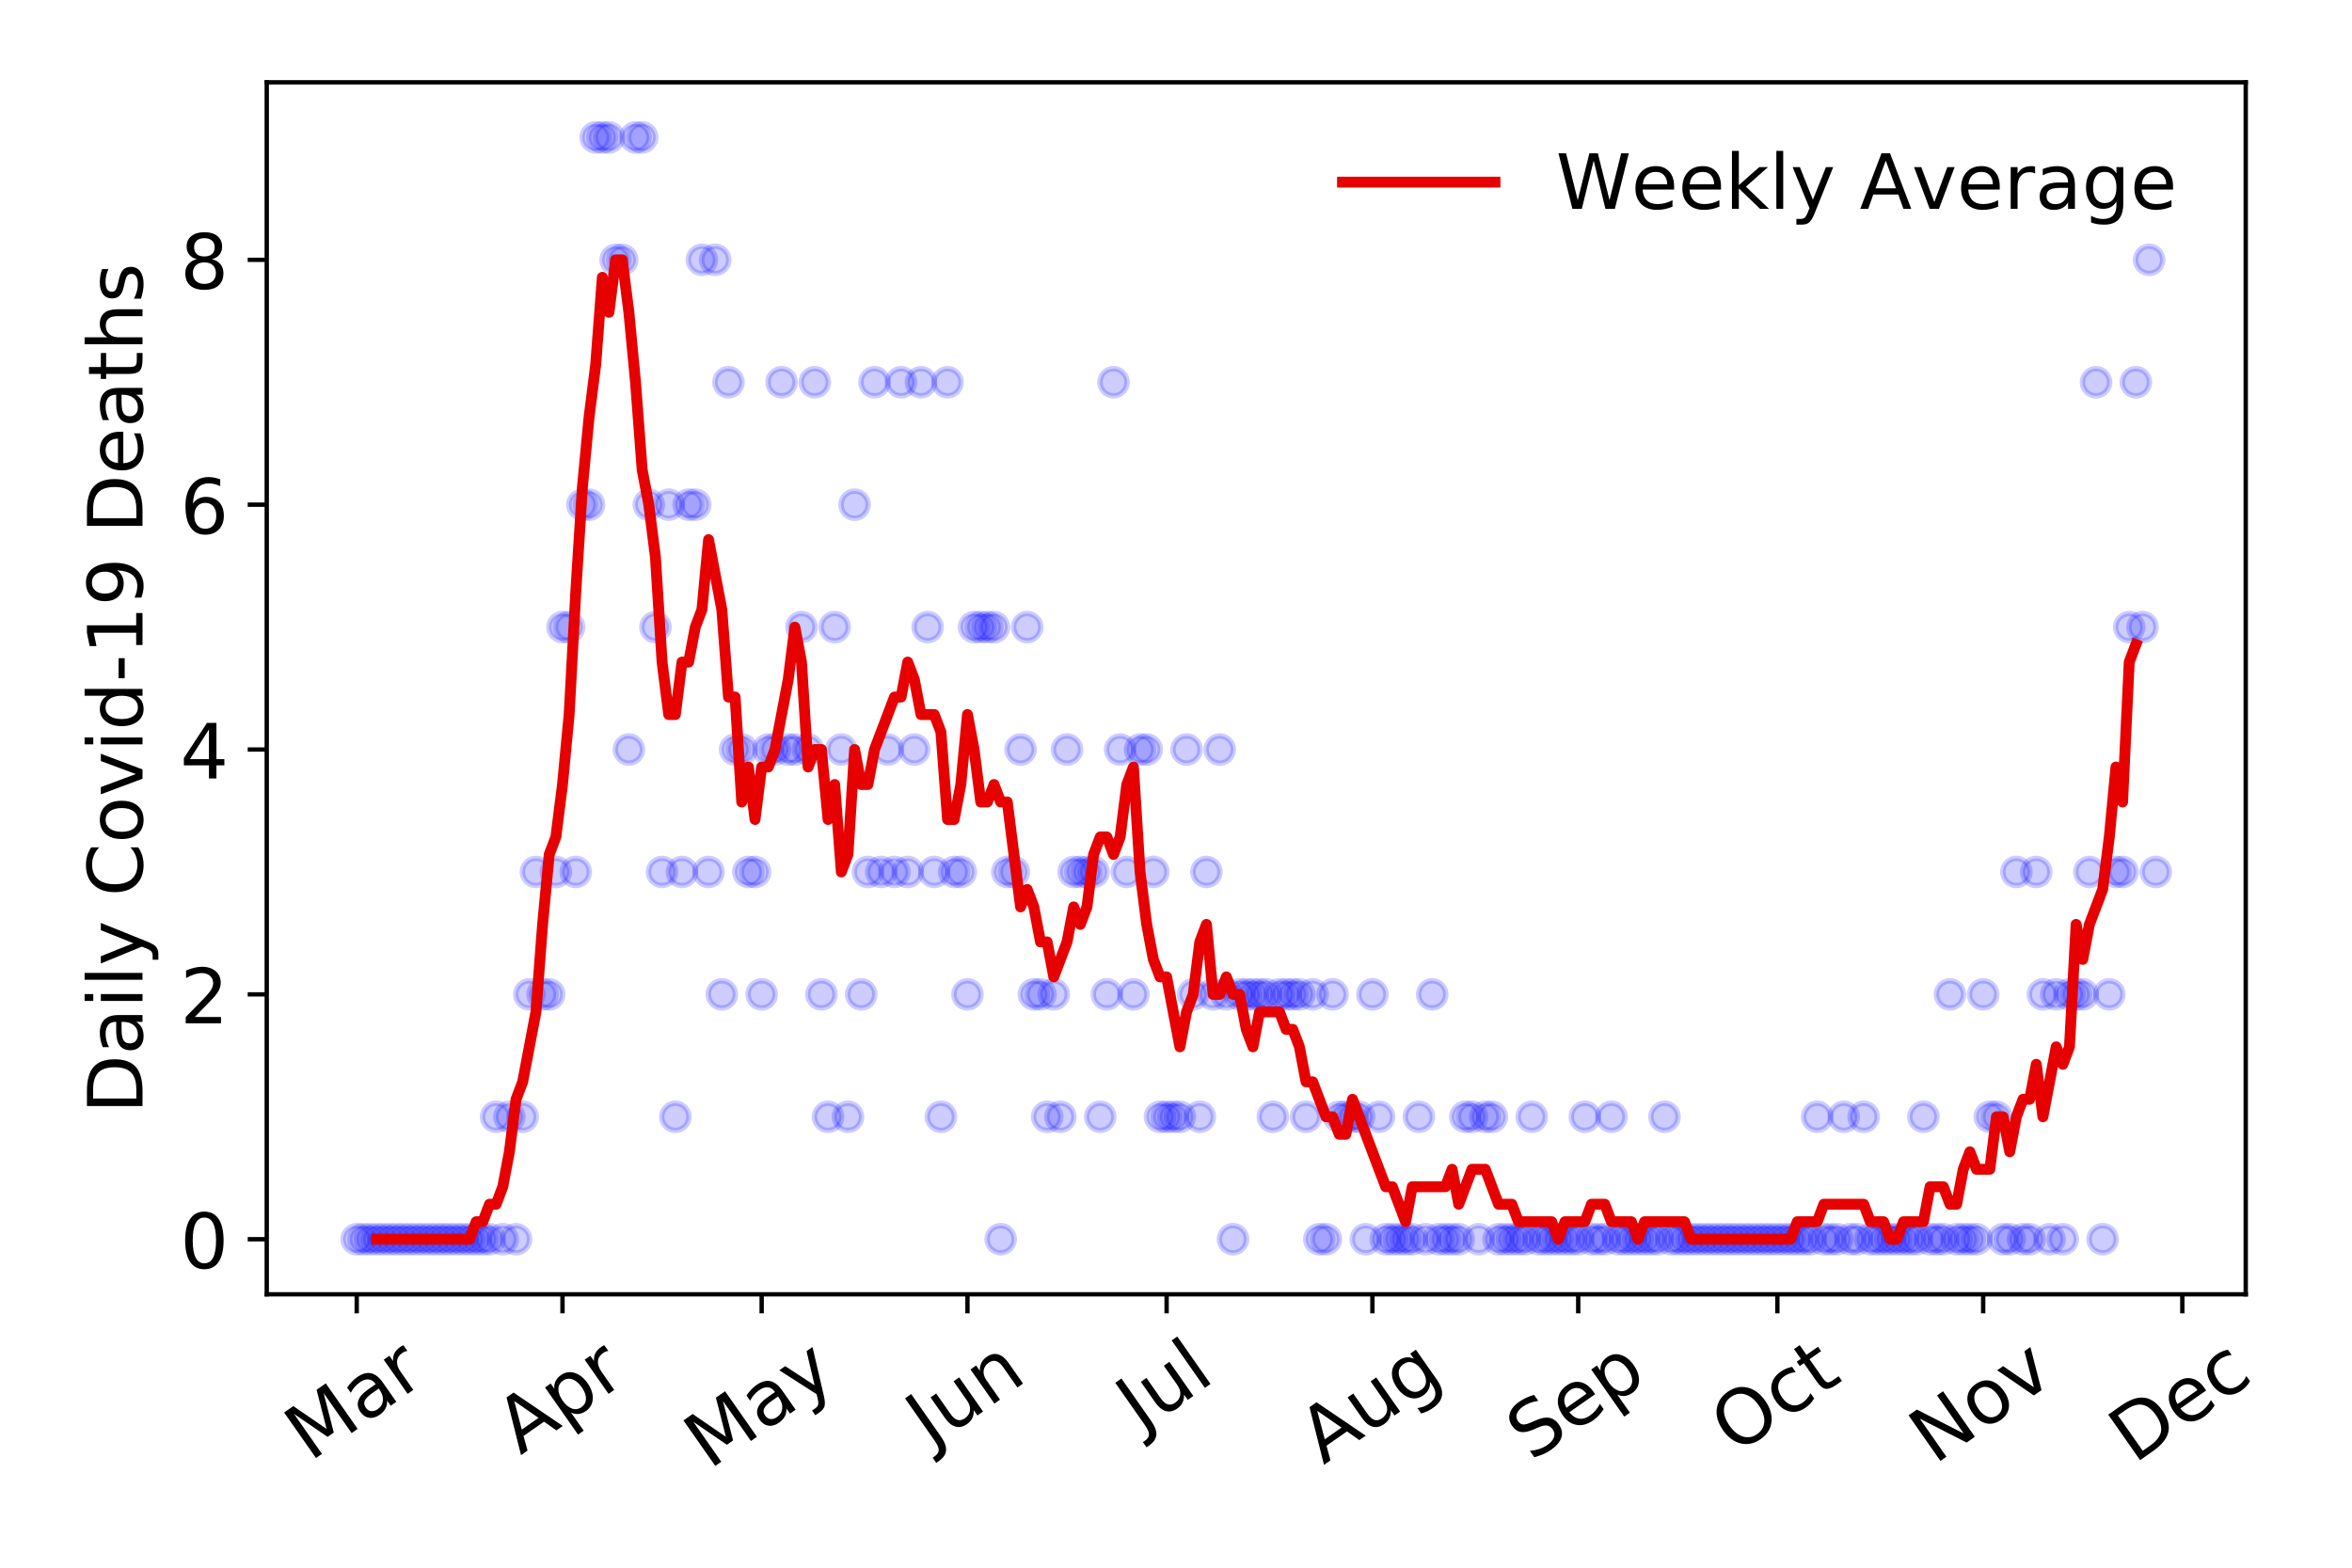 <?xml version="1.0" encoding="utf-8" standalone="no"?>
<!DOCTYPE svg PUBLIC "-//W3C//DTD SVG 1.1//EN"
  "http://www.w3.org/Graphics/SVG/1.1/DTD/svg11.dtd">
<!-- Created with matplotlib (https://matplotlib.org/) -->
<svg height="288pt" version="1.1" viewBox="0 0 432 288" width="432pt" xmlns="http://www.w3.org/2000/svg" xmlns:xlink="http://www.w3.org/1999/xlink">
 <defs>
  <style type="text/css">
*{stroke-linecap:butt;stroke-linejoin:round;}
  </style>
 </defs>
 <g id="figure_1">
  <g id="patch_1">
   <path d="M 0 288 
L 432 288 
L 432 0 
L 0 0 
z
" style="fill:#ffffff;"/>
  </g>
  <g id="axes_1">
   <g id="patch_2">
    <path d="M 48.995 237.778 
L 412.481 237.778 
L 412.481 15.12 
L 48.995 15.12 
z
" style="fill:#ffffff;"/>
   </g>
   <g id="matplotlib.axis_1">
    <g id="xtick_1">
     <g id="line2d_1">
      <defs>
       <path d="M 0 0 
L 0 3.5 
" id="m5f6f1b33c4" style="stroke:#000000;stroke-width:0.8;"/>
      </defs>
      <g>
       <use style="stroke:#000000;stroke-width:0.8;" x="65.517" xlink:href="#m5f6f1b33c4" y="237.778"/>
      </g>
     </g>
     <g id="text_1">
      <!-- Mar -->
      <defs>
       <path d="M 9.812 72.906 
L 24.516 72.906 
L 43.109 23.297 
L 61.812 72.906 
L 76.516 72.906 
L 76.516 0 
L 66.891 0 
L 66.891 64.016 
L 48.094 14.016 
L 38.188 14.016 
L 19.391 64.016 
L 19.391 0 
L 9.812 0 
z
" id="DejaVuSans-77"/>
       <path d="M 34.281 27.484 
Q 23.391 27.484 19.188 25 
Q 14.984 22.516 14.984 16.5 
Q 14.984 11.719 18.141 8.906 
Q 21.297 6.109 26.703 6.109 
Q 34.188 6.109 38.703 11.406 
Q 43.219 16.703 43.219 25.484 
L 43.219 27.484 
z
M 52.203 31.203 
L 52.203 0 
L 43.219 0 
L 43.219 8.297 
Q 40.141 3.328 35.547 0.953 
Q 30.953 -1.422 24.312 -1.422 
Q 15.922 -1.422 10.953 3.297 
Q 6 8.016 6 15.922 
Q 6 25.141 12.172 29.828 
Q 18.359 34.516 30.609 34.516 
L 43.219 34.516 
L 43.219 35.406 
Q 43.219 41.609 39.141 45 
Q 35.062 48.391 27.688 48.391 
Q 23 48.391 18.547 47.266 
Q 14.109 46.141 10.016 43.891 
L 10.016 52.203 
Q 14.938 54.109 19.578 55.047 
Q 24.219 56 28.609 56 
Q 40.484 56 46.344 49.844 
Q 52.203 43.703 52.203 31.203 
z
" id="DejaVuSans-97"/>
       <path d="M 41.109 46.297 
Q 39.594 47.172 37.812 47.578 
Q 36.031 48 33.891 48 
Q 26.266 48 22.188 43.047 
Q 18.109 38.094 18.109 28.812 
L 18.109 0 
L 9.078 0 
L 9.078 54.688 
L 18.109 54.688 
L 18.109 46.188 
Q 20.953 51.172 25.484 53.578 
Q 30.031 56 36.531 56 
Q 37.453 56 38.578 55.875 
Q 39.703 55.766 41.062 55.516 
z
" id="DejaVuSans-114"/>
      </defs>
      <g transform="translate(56.914 268.643)rotate(-35)scale(0.14 -0.14)">
       <use xlink:href="#DejaVuSans-77"/>
       <use x="86.279" xlink:href="#DejaVuSans-97"/>
       <use x="147.559" xlink:href="#DejaVuSans-114"/>
      </g>
     </g>
    </g>
    <g id="xtick_2">
     <g id="line2d_2">
      <g>
       <use style="stroke:#000000;stroke-width:0.8;" x="103.317" xlink:href="#m5f6f1b33c4" y="237.778"/>
      </g>
     </g>
     <g id="text_2">
      <!-- Apr -->
      <defs>
       <path d="M 34.188 63.188 
L 20.797 26.906 
L 47.609 26.906 
z
M 28.609 72.906 
L 39.797 72.906 
L 67.578 0 
L 57.328 0 
L 50.688 18.703 
L 17.828 18.703 
L 11.188 0 
L 0.781 0 
z
" id="DejaVuSans-65"/>
       <path d="M 18.109 8.203 
L 18.109 -20.797 
L 9.078 -20.797 
L 9.078 54.688 
L 18.109 54.688 
L 18.109 46.391 
Q 20.953 51.266 25.266 53.625 
Q 29.594 56 35.594 56 
Q 45.562 56 51.781 48.094 
Q 58.016 40.188 58.016 27.297 
Q 58.016 14.406 51.781 6.484 
Q 45.562 -1.422 35.594 -1.422 
Q 29.594 -1.422 25.266 0.953 
Q 20.953 3.328 18.109 8.203 
z
M 48.688 27.297 
Q 48.688 37.203 44.609 42.844 
Q 40.531 48.484 33.406 48.484 
Q 26.266 48.484 22.188 42.844 
Q 18.109 37.203 18.109 27.297 
Q 18.109 17.391 22.188 11.75 
Q 26.266 6.109 33.406 6.109 
Q 40.531 6.109 44.609 11.75 
Q 48.688 17.391 48.688 27.297 
z
" id="DejaVuSans-112"/>
      </defs>
      <g transform="translate(95.613 267.384)rotate(-35)scale(0.14 -0.14)">
       <use xlink:href="#DejaVuSans-65"/>
       <use x="68.408" xlink:href="#DejaVuSans-112"/>
       <use x="131.885" xlink:href="#DejaVuSans-114"/>
      </g>
     </g>
    </g>
    <g id="xtick_3">
     <g id="line2d_3">
      <g>
       <use style="stroke:#000000;stroke-width:0.8;" x="139.897" xlink:href="#m5f6f1b33c4" y="237.778"/>
      </g>
     </g>
     <g id="text_3">
      <!-- May -->
      <defs>
       <path d="M 32.172 -5.078 
Q 28.375 -14.844 24.75 -17.812 
Q 21.141 -20.797 15.094 -20.797 
L 7.906 -20.797 
L 7.906 -13.281 
L 13.188 -13.281 
Q 16.891 -13.281 18.938 -11.516 
Q 21 -9.766 23.484 -3.219 
L 25.094 0.875 
L 2.984 54.688 
L 12.5 54.688 
L 29.594 11.922 
L 46.688 54.688 
L 56.203 54.688 
z
" id="DejaVuSans-121"/>
      </defs>
      <g transform="translate(130.258 270.094)rotate(-35)scale(0.14 -0.14)">
       <use xlink:href="#DejaVuSans-77"/>
       <use x="86.279" xlink:href="#DejaVuSans-97"/>
       <use x="147.559" xlink:href="#DejaVuSans-121"/>
      </g>
     </g>
    </g>
    <g id="xtick_4">
     <g id="line2d_4">
      <g>
       <use style="stroke:#000000;stroke-width:0.8;" x="177.697" xlink:href="#m5f6f1b33c4" y="237.778"/>
      </g>
     </g>
     <g id="text_4">
      <!-- Jun -->
      <defs>
       <path d="M 9.812 72.906 
L 19.672 72.906 
L 19.672 5.078 
Q 19.672 -8.109 14.672 -14.062 
Q 9.672 -20.016 -1.422 -20.016 
L -5.172 -20.016 
L -5.172 -11.719 
L -2.094 -11.719 
Q 4.438 -11.719 7.125 -8.047 
Q 9.812 -4.391 9.812 5.078 
z
" id="DejaVuSans-74"/>
       <path d="M 8.5 21.578 
L 8.5 54.688 
L 17.484 54.688 
L 17.484 21.922 
Q 17.484 14.156 20.5 10.266 
Q 23.531 6.391 29.594 6.391 
Q 36.859 6.391 41.078 11.031 
Q 45.312 15.672 45.312 23.688 
L 45.312 54.688 
L 54.297 54.688 
L 54.297 0 
L 45.312 0 
L 45.312 8.406 
Q 42.047 3.422 37.719 1 
Q 33.406 -1.422 27.688 -1.422 
Q 18.266 -1.422 13.375 4.438 
Q 8.5 10.297 8.5 21.578 
z
M 31.109 56 
z
" id="DejaVuSans-117"/>
       <path d="M 54.891 33.016 
L 54.891 0 
L 45.906 0 
L 45.906 32.719 
Q 45.906 40.484 42.875 44.328 
Q 39.844 48.188 33.797 48.188 
Q 26.516 48.188 22.312 43.547 
Q 18.109 38.922 18.109 30.906 
L 18.109 0 
L 9.078 0 
L 9.078 54.688 
L 18.109 54.688 
L 18.109 46.188 
Q 21.344 51.125 25.703 53.562 
Q 30.078 56 35.797 56 
Q 45.219 56 50.047 50.172 
Q 54.891 44.344 54.891 33.016 
z
" id="DejaVuSans-110"/>
      </defs>
      <g transform="translate(170.953 266.039)rotate(-35)scale(0.14 -0.14)">
       <use xlink:href="#DejaVuSans-74"/>
       <use x="29.492" xlink:href="#DejaVuSans-117"/>
       <use x="92.871" xlink:href="#DejaVuSans-110"/>
      </g>
     </g>
    </g>
    <g id="xtick_5">
     <g id="line2d_5">
      <g>
       <use style="stroke:#000000;stroke-width:0.8;" x="214.277" xlink:href="#m5f6f1b33c4" y="237.778"/>
      </g>
     </g>
     <g id="text_5">
      <!-- Jul -->
      <defs>
       <path d="M 9.422 75.984 
L 18.406 75.984 
L 18.406 0 
L 9.422 0 
z
" id="DejaVuSans-108"/>
      </defs>
      <g transform="translate(209.574 263.181)rotate(-35)scale(0.14 -0.14)">
       <use xlink:href="#DejaVuSans-74"/>
       <use x="29.492" xlink:href="#DejaVuSans-117"/>
       <use x="92.871" xlink:href="#DejaVuSans-108"/>
      </g>
     </g>
    </g>
    <g id="xtick_6">
     <g id="line2d_6">
      <g>
       <use style="stroke:#000000;stroke-width:0.8;" x="252.076" xlink:href="#m5f6f1b33c4" y="237.778"/>
      </g>
     </g>
     <g id="text_6">
      <!-- Aug -->
      <defs>
       <path d="M 45.406 27.984 
Q 45.406 37.75 41.375 43.109 
Q 37.359 48.484 30.078 48.484 
Q 22.859 48.484 18.828 43.109 
Q 14.797 37.75 14.797 27.984 
Q 14.797 18.266 18.828 12.891 
Q 22.859 7.516 30.078 7.516 
Q 37.359 7.516 41.375 12.891 
Q 45.406 18.266 45.406 27.984 
z
M 54.391 6.781 
Q 54.391 -7.172 48.188 -13.984 
Q 42 -20.797 29.203 -20.797 
Q 24.469 -20.797 20.266 -20.094 
Q 16.062 -19.391 12.109 -17.922 
L 12.109 -9.188 
Q 16.062 -11.328 19.922 -12.344 
Q 23.781 -13.375 27.781 -13.375 
Q 36.625 -13.375 41.016 -8.766 
Q 45.406 -4.156 45.406 5.172 
L 45.406 9.625 
Q 42.625 4.781 38.281 2.391 
Q 33.938 0 27.875 0 
Q 17.828 0 11.672 7.656 
Q 5.516 15.328 5.516 27.984 
Q 5.516 40.672 11.672 48.328 
Q 17.828 56 27.875 56 
Q 33.938 56 38.281 53.609 
Q 42.625 51.219 45.406 46.391 
L 45.406 54.688 
L 54.391 54.688 
z
" id="DejaVuSans-103"/>
      </defs>
      <g transform="translate(243.096 269.172)rotate(-35)scale(0.14 -0.14)">
       <use xlink:href="#DejaVuSans-65"/>
       <use x="68.408" xlink:href="#DejaVuSans-117"/>
       <use x="131.787" xlink:href="#DejaVuSans-103"/>
      </g>
     </g>
    </g>
    <g id="xtick_7">
     <g id="line2d_7">
      <g>
       <use style="stroke:#000000;stroke-width:0.8;" x="289.876" xlink:href="#m5f6f1b33c4" y="237.778"/>
      </g>
     </g>
     <g id="text_7">
      <!-- Sep -->
      <defs>
       <path d="M 53.516 70.516 
L 53.516 60.891 
Q 47.906 63.578 42.922 64.891 
Q 37.938 66.219 33.297 66.219 
Q 25.25 66.219 20.875 63.094 
Q 16.5 59.969 16.5 54.203 
Q 16.5 49.359 19.406 46.891 
Q 22.312 44.438 30.422 42.922 
L 36.375 41.703 
Q 47.406 39.594 52.656 34.297 
Q 57.906 29 57.906 20.125 
Q 57.906 9.516 50.797 4.047 
Q 43.703 -1.422 29.984 -1.422 
Q 24.812 -1.422 18.969 -0.25 
Q 13.141 0.922 6.891 3.219 
L 6.891 13.375 
Q 12.891 10.016 18.656 8.297 
Q 24.422 6.594 29.984 6.594 
Q 38.422 6.594 43.016 9.906 
Q 47.609 13.234 47.609 19.391 
Q 47.609 24.75 44.312 27.781 
Q 41.016 30.812 33.5 32.328 
L 27.484 33.5 
Q 16.453 35.688 11.516 40.375 
Q 6.594 45.062 6.594 53.422 
Q 6.594 63.094 13.406 68.656 
Q 20.219 74.219 32.172 74.219 
Q 37.312 74.219 42.625 73.281 
Q 47.953 72.359 53.516 70.516 
z
" id="DejaVuSans-83"/>
       <path d="M 56.203 29.594 
L 56.203 25.203 
L 14.891 25.203 
Q 15.484 15.922 20.484 11.062 
Q 25.484 6.203 34.422 6.203 
Q 39.594 6.203 44.453 7.469 
Q 49.312 8.734 54.109 11.281 
L 54.109 2.781 
Q 49.266 0.734 44.188 -0.344 
Q 39.109 -1.422 33.891 -1.422 
Q 20.797 -1.422 13.156 6.188 
Q 5.516 13.812 5.516 26.812 
Q 5.516 40.234 12.766 48.109 
Q 20.016 56 32.328 56 
Q 43.359 56 49.781 48.891 
Q 56.203 41.797 56.203 29.594 
z
M 47.219 32.234 
Q 47.125 39.594 43.094 43.984 
Q 39.062 48.391 32.422 48.391 
Q 24.906 48.391 20.391 44.141 
Q 15.875 39.891 15.188 32.172 
z
" id="DejaVuSans-101"/>
      </defs>
      <g transform="translate(281.283 268.629)rotate(-35)scale(0.14 -0.14)">
       <use xlink:href="#DejaVuSans-83"/>
       <use x="63.477" xlink:href="#DejaVuSans-101"/>
       <use x="125" xlink:href="#DejaVuSans-112"/>
      </g>
     </g>
    </g>
    <g id="xtick_8">
     <g id="line2d_8">
      <g>
       <use style="stroke:#000000;stroke-width:0.8;" x="326.456" xlink:href="#m5f6f1b33c4" y="237.778"/>
      </g>
     </g>
     <g id="text_8">
      <!-- Oct -->
      <defs>
       <path d="M 39.406 66.219 
Q 28.656 66.219 22.328 58.203 
Q 16.016 50.203 16.016 36.375 
Q 16.016 22.609 22.328 14.594 
Q 28.656 6.594 39.406 6.594 
Q 50.141 6.594 56.422 14.594 
Q 62.703 22.609 62.703 36.375 
Q 62.703 50.203 56.422 58.203 
Q 50.141 66.219 39.406 66.219 
z
M 39.406 74.219 
Q 54.734 74.219 63.906 63.938 
Q 73.094 53.656 73.094 36.375 
Q 73.094 19.141 63.906 8.859 
Q 54.734 -1.422 39.406 -1.422 
Q 24.031 -1.422 14.812 8.828 
Q 5.609 19.094 5.609 36.375 
Q 5.609 53.656 14.812 63.938 
Q 24.031 74.219 39.406 74.219 
z
" id="DejaVuSans-79"/>
       <path d="M 48.781 52.594 
L 48.781 44.188 
Q 44.969 46.297 41.141 47.344 
Q 37.312 48.391 33.406 48.391 
Q 24.656 48.391 19.812 42.844 
Q 14.984 37.312 14.984 27.297 
Q 14.984 17.281 19.812 11.734 
Q 24.656 6.203 33.406 6.203 
Q 37.312 6.203 41.141 7.25 
Q 44.969 8.297 48.781 10.406 
L 48.781 2.094 
Q 45.016 0.344 40.984 -0.531 
Q 36.969 -1.422 32.422 -1.422 
Q 20.062 -1.422 12.781 6.344 
Q 5.516 14.109 5.516 27.297 
Q 5.516 40.672 12.859 48.328 
Q 20.219 56 33.016 56 
Q 37.156 56 41.109 55.141 
Q 45.062 54.297 48.781 52.594 
z
" id="DejaVuSans-99"/>
       <path d="M 18.312 70.219 
L 18.312 54.688 
L 36.812 54.688 
L 36.812 47.703 
L 18.312 47.703 
L 18.312 18.016 
Q 18.312 11.328 20.141 9.422 
Q 21.969 7.516 27.594 7.516 
L 36.812 7.516 
L 36.812 0 
L 27.594 0 
Q 17.188 0 13.234 3.875 
Q 9.281 7.766 9.281 18.016 
L 9.281 47.703 
L 2.688 47.703 
L 2.688 54.688 
L 9.281 54.688 
L 9.281 70.219 
z
" id="DejaVuSans-116"/>
      </defs>
      <g transform="translate(318.758 267.377)rotate(-35)scale(0.14 -0.14)">
       <use xlink:href="#DejaVuSans-79"/>
       <use x="78.711" xlink:href="#DejaVuSans-99"/>
       <use x="133.691" xlink:href="#DejaVuSans-116"/>
      </g>
     </g>
    </g>
    <g id="xtick_9">
     <g id="line2d_9">
      <g>
       <use style="stroke:#000000;stroke-width:0.8;" x="364.256" xlink:href="#m5f6f1b33c4" y="237.778"/>
      </g>
     </g>
     <g id="text_9">
      <!-- Nov -->
      <defs>
       <path d="M 9.812 72.906 
L 23.094 72.906 
L 55.422 11.922 
L 55.422 72.906 
L 64.984 72.906 
L 64.984 0 
L 51.703 0 
L 19.391 60.984 
L 19.391 0 
L 9.812 0 
z
" id="DejaVuSans-78"/>
       <path d="M 30.609 48.391 
Q 23.391 48.391 19.188 42.75 
Q 14.984 37.109 14.984 27.297 
Q 14.984 17.484 19.156 11.844 
Q 23.344 6.203 30.609 6.203 
Q 37.797 6.203 41.984 11.859 
Q 46.188 17.531 46.188 27.297 
Q 46.188 37.016 41.984 42.703 
Q 37.797 48.391 30.609 48.391 
z
M 30.609 56 
Q 42.328 56 49.016 48.375 
Q 55.719 40.766 55.719 27.297 
Q 55.719 13.875 49.016 6.219 
Q 42.328 -1.422 30.609 -1.422 
Q 18.844 -1.422 12.172 6.219 
Q 5.516 13.875 5.516 27.297 
Q 5.516 40.766 12.172 48.375 
Q 18.844 56 30.609 56 
z
" id="DejaVuSans-111"/>
       <path d="M 2.984 54.688 
L 12.5 54.688 
L 29.594 8.797 
L 46.688 54.688 
L 56.203 54.688 
L 35.688 0 
L 23.484 0 
z
" id="DejaVuSans-118"/>
      </defs>
      <g transform="translate(355.28 269.166)rotate(-35)scale(0.14 -0.14)">
       <use xlink:href="#DejaVuSans-78"/>
       <use x="74.805" xlink:href="#DejaVuSans-111"/>
       <use x="135.986" xlink:href="#DejaVuSans-118"/>
      </g>
     </g>
    </g>
    <g id="xtick_10">
     <g id="line2d_10">
      <g>
       <use style="stroke:#000000;stroke-width:0.8;" x="400.836" xlink:href="#m5f6f1b33c4" y="237.778"/>
      </g>
     </g>
     <g id="text_10">
      <!-- Dec -->
      <defs>
       <path d="M 19.672 64.797 
L 19.672 8.109 
L 31.594 8.109 
Q 46.688 8.109 53.688 14.938 
Q 60.688 21.781 60.688 36.531 
Q 60.688 51.172 53.688 57.984 
Q 46.688 64.797 31.594 64.797 
z
M 9.812 72.906 
L 30.078 72.906 
Q 51.266 72.906 61.172 64.094 
Q 71.094 55.281 71.094 36.531 
Q 71.094 17.672 61.125 8.828 
Q 51.172 0 30.078 0 
L 9.812 0 
z
" id="DejaVuSans-68"/>
      </defs>
      <g transform="translate(391.956 269.032)rotate(-35)scale(0.14 -0.14)">
       <use xlink:href="#DejaVuSans-68"/>
       <use x="77.002" xlink:href="#DejaVuSans-101"/>
       <use x="138.525" xlink:href="#DejaVuSans-99"/>
      </g>
     </g>
    </g>
   </g>
   <g id="matplotlib.axis_2">
    <g id="ytick_1">
     <g id="line2d_11">
      <defs>
       <path d="M 0 0 
L -3.5 0 
" id="m65b7f59d05" style="stroke:#000000;stroke-width:0.8;"/>
      </defs>
      <g>
       <use style="stroke:#000000;stroke-width:0.8;" x="48.995" xlink:href="#m65b7f59d05" y="227.657"/>
      </g>
     </g>
     <g id="text_11">
      <!-- 0 -->
      <defs>
       <path d="M 31.781 66.406 
Q 24.172 66.406 20.328 58.906 
Q 16.5 51.422 16.5 36.375 
Q 16.5 21.391 20.328 13.891 
Q 24.172 6.391 31.781 6.391 
Q 39.453 6.391 43.281 13.891 
Q 47.125 21.391 47.125 36.375 
Q 47.125 51.422 43.281 58.906 
Q 39.453 66.406 31.781 66.406 
z
M 31.781 74.219 
Q 44.047 74.219 50.516 64.516 
Q 56.984 54.828 56.984 36.375 
Q 56.984 17.969 50.516 8.266 
Q 44.047 -1.422 31.781 -1.422 
Q 19.531 -1.422 13.062 8.266 
Q 6.594 17.969 6.594 36.375 
Q 6.594 54.828 13.062 64.516 
Q 19.531 74.219 31.781 74.219 
z
" id="DejaVuSans-48"/>
      </defs>
      <g transform="translate(33.087 232.976)scale(0.14 -0.14)">
       <use xlink:href="#DejaVuSans-48"/>
      </g>
     </g>
    </g>
    <g id="ytick_2">
     <g id="line2d_12">
      <g>
       <use style="stroke:#000000;stroke-width:0.8;" x="48.995" xlink:href="#m65b7f59d05" y="182.676"/>
      </g>
     </g>
     <g id="text_12">
      <!-- 2 -->
      <defs>
       <path d="M 19.188 8.297 
L 53.609 8.297 
L 53.609 0 
L 7.328 0 
L 7.328 8.297 
Q 12.938 14.109 22.625 23.891 
Q 32.328 33.688 34.812 36.531 
Q 39.547 41.844 41.422 45.531 
Q 43.312 49.219 43.312 52.781 
Q 43.312 58.594 39.234 62.25 
Q 35.156 65.922 28.609 65.922 
Q 23.969 65.922 18.812 64.312 
Q 13.672 62.703 7.812 59.422 
L 7.812 69.391 
Q 13.766 71.781 18.938 73 
Q 24.125 74.219 28.422 74.219 
Q 39.75 74.219 46.484 68.547 
Q 53.219 62.891 53.219 53.422 
Q 53.219 48.922 51.531 44.891 
Q 49.859 40.875 45.406 35.406 
Q 44.188 33.984 37.641 27.219 
Q 31.109 20.453 19.188 8.297 
z
" id="DejaVuSans-50"/>
      </defs>
      <g transform="translate(33.087 187.995)scale(0.14 -0.14)">
       <use xlink:href="#DejaVuSans-50"/>
      </g>
     </g>
    </g>
    <g id="ytick_3">
     <g id="line2d_13">
      <g>
       <use style="stroke:#000000;stroke-width:0.8;" x="48.995" xlink:href="#m65b7f59d05" y="137.694"/>
      </g>
     </g>
     <g id="text_13">
      <!-- 4 -->
      <defs>
       <path d="M 37.797 64.312 
L 12.891 25.391 
L 37.797 25.391 
z
M 35.203 72.906 
L 47.609 72.906 
L 47.609 25.391 
L 58.016 25.391 
L 58.016 17.188 
L 47.609 17.188 
L 47.609 0 
L 37.797 0 
L 37.797 17.188 
L 4.891 17.188 
L 4.891 26.703 
z
" id="DejaVuSans-52"/>
      </defs>
      <g transform="translate(33.087 143.013)scale(0.14 -0.14)">
       <use xlink:href="#DejaVuSans-52"/>
      </g>
     </g>
    </g>
    <g id="ytick_4">
     <g id="line2d_14">
      <g>
       <use style="stroke:#000000;stroke-width:0.8;" x="48.995" xlink:href="#m65b7f59d05" y="92.713"/>
      </g>
     </g>
     <g id="text_14">
      <!-- 6 -->
      <defs>
       <path d="M 33.016 40.375 
Q 26.375 40.375 22.484 35.828 
Q 18.609 31.297 18.609 23.391 
Q 18.609 15.531 22.484 10.953 
Q 26.375 6.391 33.016 6.391 
Q 39.656 6.391 43.531 10.953 
Q 47.406 15.531 47.406 23.391 
Q 47.406 31.297 43.531 35.828 
Q 39.656 40.375 33.016 40.375 
z
M 52.594 71.297 
L 52.594 62.312 
Q 48.875 64.062 45.094 64.984 
Q 41.312 65.922 37.594 65.922 
Q 27.828 65.922 22.672 59.328 
Q 17.531 52.734 16.797 39.406 
Q 19.672 43.656 24.016 45.922 
Q 28.375 48.188 33.594 48.188 
Q 44.578 48.188 50.953 41.516 
Q 57.328 34.859 57.328 23.391 
Q 57.328 12.156 50.688 5.359 
Q 44.047 -1.422 33.016 -1.422 
Q 20.359 -1.422 13.672 8.266 
Q 6.984 17.969 6.984 36.375 
Q 6.984 53.656 15.188 63.938 
Q 23.391 74.219 37.203 74.219 
Q 40.922 74.219 44.703 73.484 
Q 48.484 72.75 52.594 71.297 
z
" id="DejaVuSans-54"/>
      </defs>
      <g transform="translate(33.087 98.032)scale(0.14 -0.14)">
       <use xlink:href="#DejaVuSans-54"/>
      </g>
     </g>
    </g>
    <g id="ytick_5">
     <g id="line2d_15">
      <g>
       <use style="stroke:#000000;stroke-width:0.8;" x="48.995" xlink:href="#m65b7f59d05" y="47.732"/>
      </g>
     </g>
     <g id="text_15">
      <!-- 8 -->
      <defs>
       <path d="M 31.781 34.625 
Q 24.75 34.625 20.719 30.859 
Q 16.703 27.094 16.703 20.516 
Q 16.703 13.922 20.719 10.156 
Q 24.75 6.391 31.781 6.391 
Q 38.812 6.391 42.859 10.172 
Q 46.922 13.969 46.922 20.516 
Q 46.922 27.094 42.891 30.859 
Q 38.875 34.625 31.781 34.625 
z
M 21.922 38.812 
Q 15.578 40.375 12.031 44.719 
Q 8.5 49.078 8.5 55.328 
Q 8.5 64.062 14.719 69.141 
Q 20.953 74.219 31.781 74.219 
Q 42.672 74.219 48.875 69.141 
Q 55.078 64.062 55.078 55.328 
Q 55.078 49.078 51.531 44.719 
Q 48 40.375 41.703 38.812 
Q 48.828 37.156 52.797 32.312 
Q 56.781 27.484 56.781 20.516 
Q 56.781 9.906 50.312 4.234 
Q 43.844 -1.422 31.781 -1.422 
Q 19.734 -1.422 13.25 4.234 
Q 6.781 9.906 6.781 20.516 
Q 6.781 27.484 10.781 32.312 
Q 14.797 37.156 21.922 38.812 
z
M 18.312 54.391 
Q 18.312 48.734 21.844 45.562 
Q 25.391 42.391 31.781 42.391 
Q 38.141 42.391 41.719 45.562 
Q 45.312 48.734 45.312 54.391 
Q 45.312 60.062 41.719 63.234 
Q 38.141 66.406 31.781 66.406 
Q 25.391 66.406 21.844 63.234 
Q 18.312 60.062 18.312 54.391 
z
" id="DejaVuSans-56"/>
      </defs>
      <g transform="translate(33.087 53.05)scale(0.14 -0.14)">
       <use xlink:href="#DejaVuSans-56"/>
      </g>
     </g>
    </g>
    <g id="text_16">
     <!-- Daily Covid-19 Deaths -->
     <defs>
      <path d="M 9.422 54.688 
L 18.406 54.688 
L 18.406 0 
L 9.422 0 
z
M 9.422 75.984 
L 18.406 75.984 
L 18.406 64.594 
L 9.422 64.594 
z
" id="DejaVuSans-105"/>
      <path id="DejaVuSans-32"/>
      <path d="M 64.406 67.281 
L 64.406 56.891 
Q 59.422 61.531 53.781 63.812 
Q 48.141 66.109 41.797 66.109 
Q 29.297 66.109 22.656 58.469 
Q 16.016 50.828 16.016 36.375 
Q 16.016 21.969 22.656 14.328 
Q 29.297 6.688 41.797 6.688 
Q 48.141 6.688 53.781 8.984 
Q 59.422 11.281 64.406 15.922 
L 64.406 5.609 
Q 59.234 2.094 53.438 0.328 
Q 47.656 -1.422 41.219 -1.422 
Q 24.656 -1.422 15.125 8.703 
Q 5.609 18.844 5.609 36.375 
Q 5.609 53.953 15.125 64.078 
Q 24.656 74.219 41.219 74.219 
Q 47.75 74.219 53.531 72.484 
Q 59.328 70.75 64.406 67.281 
z
" id="DejaVuSans-67"/>
      <path d="M 45.406 46.391 
L 45.406 75.984 
L 54.391 75.984 
L 54.391 0 
L 45.406 0 
L 45.406 8.203 
Q 42.578 3.328 38.25 0.953 
Q 33.938 -1.422 27.875 -1.422 
Q 17.969 -1.422 11.734 6.484 
Q 5.516 14.406 5.516 27.297 
Q 5.516 40.188 11.734 48.094 
Q 17.969 56 27.875 56 
Q 33.938 56 38.25 53.625 
Q 42.578 51.266 45.406 46.391 
z
M 14.797 27.297 
Q 14.797 17.391 18.875 11.75 
Q 22.953 6.109 30.078 6.109 
Q 37.203 6.109 41.297 11.75 
Q 45.406 17.391 45.406 27.297 
Q 45.406 37.203 41.297 42.844 
Q 37.203 48.484 30.078 48.484 
Q 22.953 48.484 18.875 42.844 
Q 14.797 37.203 14.797 27.297 
z
" id="DejaVuSans-100"/>
      <path d="M 4.891 31.391 
L 31.203 31.391 
L 31.203 23.391 
L 4.891 23.391 
z
" id="DejaVuSans-45"/>
      <path d="M 12.406 8.297 
L 28.516 8.297 
L 28.516 63.922 
L 10.984 60.406 
L 10.984 69.391 
L 28.422 72.906 
L 38.281 72.906 
L 38.281 8.297 
L 54.391 8.297 
L 54.391 0 
L 12.406 0 
z
" id="DejaVuSans-49"/>
      <path d="M 10.984 1.516 
L 10.984 10.5 
Q 14.703 8.734 18.5 7.812 
Q 22.312 6.891 25.984 6.891 
Q 35.75 6.891 40.891 13.453 
Q 46.047 20.016 46.781 33.406 
Q 43.953 29.203 39.594 26.953 
Q 35.25 24.703 29.984 24.703 
Q 19.047 24.703 12.672 31.312 
Q 6.297 37.938 6.297 49.422 
Q 6.297 60.641 12.938 67.422 
Q 19.578 74.219 30.609 74.219 
Q 43.266 74.219 49.922 64.516 
Q 56.594 54.828 56.594 36.375 
Q 56.594 19.141 48.406 8.859 
Q 40.234 -1.422 26.422 -1.422 
Q 22.703 -1.422 18.891 -0.688 
Q 15.094 0.047 10.984 1.516 
z
M 30.609 32.422 
Q 37.25 32.422 41.125 36.953 
Q 45.016 41.5 45.016 49.422 
Q 45.016 57.281 41.125 61.844 
Q 37.25 66.406 30.609 66.406 
Q 23.969 66.406 20.094 61.844 
Q 16.219 57.281 16.219 49.422 
Q 16.219 41.5 20.094 36.953 
Q 23.969 32.422 30.609 32.422 
z
" id="DejaVuSans-57"/>
      <path d="M 54.891 33.016 
L 54.891 0 
L 45.906 0 
L 45.906 32.719 
Q 45.906 40.484 42.875 44.328 
Q 39.844 48.188 33.797 48.188 
Q 26.516 48.188 22.312 43.547 
Q 18.109 38.922 18.109 30.906 
L 18.109 0 
L 9.078 0 
L 9.078 75.984 
L 18.109 75.984 
L 18.109 46.188 
Q 21.344 51.125 25.703 53.562 
Q 30.078 56 35.797 56 
Q 45.219 56 50.047 50.172 
Q 54.891 44.344 54.891 33.016 
z
" id="DejaVuSans-104"/>
      <path d="M 44.281 53.078 
L 44.281 44.578 
Q 40.484 46.531 36.375 47.5 
Q 32.281 48.484 27.875 48.484 
Q 21.188 48.484 17.844 46.438 
Q 14.5 44.391 14.5 40.281 
Q 14.5 37.156 16.891 35.375 
Q 19.281 33.594 26.516 31.984 
L 29.594 31.297 
Q 39.156 29.25 43.188 25.516 
Q 47.219 21.781 47.219 15.094 
Q 47.219 7.469 41.188 3.016 
Q 35.156 -1.422 24.609 -1.422 
Q 20.219 -1.422 15.453 -0.562 
Q 10.688 0.297 5.422 2 
L 5.422 11.281 
Q 10.406 8.688 15.234 7.391 
Q 20.062 6.109 24.812 6.109 
Q 31.156 6.109 34.562 8.281 
Q 37.984 10.453 37.984 14.406 
Q 37.984 18.062 35.516 20.016 
Q 33.062 21.969 24.703 23.781 
L 21.578 24.516 
Q 13.234 26.266 9.516 29.906 
Q 5.812 33.547 5.812 39.891 
Q 5.812 47.609 11.281 51.797 
Q 16.75 56 26.812 56 
Q 31.781 56 36.172 55.266 
Q 40.578 54.547 44.281 53.078 
z
" id="DejaVuSans-115"/>
     </defs>
     <g transform="translate(26.176 204.56)rotate(-90)scale(0.14 -0.14)">
      <use xlink:href="#DejaVuSans-68"/>
      <use x="77.002" xlink:href="#DejaVuSans-97"/>
      <use x="138.281" xlink:href="#DejaVuSans-105"/>
      <use x="166.064" xlink:href="#DejaVuSans-108"/>
      <use x="193.848" xlink:href="#DejaVuSans-121"/>
      <use x="253.027" xlink:href="#DejaVuSans-32"/>
      <use x="284.814" xlink:href="#DejaVuSans-67"/>
      <use x="354.639" xlink:href="#DejaVuSans-111"/>
      <use x="415.82" xlink:href="#DejaVuSans-118"/>
      <use x="475" xlink:href="#DejaVuSans-105"/>
      <use x="502.783" xlink:href="#DejaVuSans-100"/>
      <use x="566.26" xlink:href="#DejaVuSans-45"/>
      <use x="602.344" xlink:href="#DejaVuSans-49"/>
      <use x="665.967" xlink:href="#DejaVuSans-57"/>
      <use x="729.59" xlink:href="#DejaVuSans-32"/>
      <use x="761.377" xlink:href="#DejaVuSans-68"/>
      <use x="838.379" xlink:href="#DejaVuSans-101"/>
      <use x="899.902" xlink:href="#DejaVuSans-97"/>
      <use x="961.182" xlink:href="#DejaVuSans-116"/>
      <use x="1000.391" xlink:href="#DejaVuSans-104"/>
      <use x="1063.77" xlink:href="#DejaVuSans-115"/>
     </g>
    </g>
   </g>
   <g id="line2d_16">
    <defs>
     <path d="M 0 2.5 
C 0.663 2.5 1.299 2.237 1.768 1.768 
C 2.237 1.299 2.5 0.663 2.5 0 
C 2.5 -0.663 2.237 -1.299 1.768 -1.768 
C 1.299 -2.237 0.663 -2.5 0 -2.5 
C -0.663 -2.5 -1.299 -2.237 -1.768 -1.768 
C -2.237 -1.299 -2.5 -0.663 -2.5 0 
C -2.5 0.663 -2.237 1.299 -1.768 1.768 
C -1.299 2.237 -0.663 2.5 0 2.5 
z
" id="m328ee75136" style="stroke:#0000ff;stroke-opacity:0.2;"/>
    </defs>
    <g clip-path="url(#pb9244b9d11)">
     <use style="fill:#0000ff;fill-opacity:0.2;stroke:#0000ff;stroke-opacity:0.2;" x="65.517" xlink:href="#m328ee75136" y="227.657"/>
     <use style="fill:#0000ff;fill-opacity:0.2;stroke:#0000ff;stroke-opacity:0.2;" x="66.736" xlink:href="#m328ee75136" y="227.657"/>
     <use style="fill:#0000ff;fill-opacity:0.2;stroke:#0000ff;stroke-opacity:0.2;" x="67.956" xlink:href="#m328ee75136" y="227.657"/>
     <use style="fill:#0000ff;fill-opacity:0.2;stroke:#0000ff;stroke-opacity:0.2;" x="69.175" xlink:href="#m328ee75136" y="227.657"/>
     <use style="fill:#0000ff;fill-opacity:0.2;stroke:#0000ff;stroke-opacity:0.2;" x="70.394" xlink:href="#m328ee75136" y="227.657"/>
     <use style="fill:#0000ff;fill-opacity:0.2;stroke:#0000ff;stroke-opacity:0.2;" x="71.614" xlink:href="#m328ee75136" y="227.657"/>
     <use style="fill:#0000ff;fill-opacity:0.2;stroke:#0000ff;stroke-opacity:0.2;" x="72.833" xlink:href="#m328ee75136" y="227.657"/>
     <use style="fill:#0000ff;fill-opacity:0.2;stroke:#0000ff;stroke-opacity:0.2;" x="74.052" xlink:href="#m328ee75136" y="227.657"/>
     <use style="fill:#0000ff;fill-opacity:0.2;stroke:#0000ff;stroke-opacity:0.2;" x="75.272" xlink:href="#m328ee75136" y="227.657"/>
     <use style="fill:#0000ff;fill-opacity:0.2;stroke:#0000ff;stroke-opacity:0.2;" x="76.491" xlink:href="#m328ee75136" y="227.657"/>
     <use style="fill:#0000ff;fill-opacity:0.2;stroke:#0000ff;stroke-opacity:0.2;" x="77.711" xlink:href="#m328ee75136" y="227.657"/>
     <use style="fill:#0000ff;fill-opacity:0.2;stroke:#0000ff;stroke-opacity:0.2;" x="78.93" xlink:href="#m328ee75136" y="227.657"/>
     <use style="fill:#0000ff;fill-opacity:0.2;stroke:#0000ff;stroke-opacity:0.2;" x="80.149" xlink:href="#m328ee75136" y="227.657"/>
     <use style="fill:#0000ff;fill-opacity:0.2;stroke:#0000ff;stroke-opacity:0.2;" x="81.369" xlink:href="#m328ee75136" y="227.657"/>
     <use style="fill:#0000ff;fill-opacity:0.2;stroke:#0000ff;stroke-opacity:0.2;" x="82.588" xlink:href="#m328ee75136" y="227.657"/>
     <use style="fill:#0000ff;fill-opacity:0.2;stroke:#0000ff;stroke-opacity:0.2;" x="83.807" xlink:href="#m328ee75136" y="227.657"/>
     <use style="fill:#0000ff;fill-opacity:0.2;stroke:#0000ff;stroke-opacity:0.2;" x="85.027" xlink:href="#m328ee75136" y="227.657"/>
     <use style="fill:#0000ff;fill-opacity:0.2;stroke:#0000ff;stroke-opacity:0.2;" x="86.246" xlink:href="#m328ee75136" y="227.657"/>
     <use style="fill:#0000ff;fill-opacity:0.2;stroke:#0000ff;stroke-opacity:0.2;" x="87.465" xlink:href="#m328ee75136" y="227.657"/>
     <use style="fill:#0000ff;fill-opacity:0.2;stroke:#0000ff;stroke-opacity:0.2;" x="88.685" xlink:href="#m328ee75136" y="227.657"/>
     <use style="fill:#0000ff;fill-opacity:0.2;stroke:#0000ff;stroke-opacity:0.2;" x="89.904" xlink:href="#m328ee75136" y="227.657"/>
     <use style="fill:#0000ff;fill-opacity:0.2;stroke:#0000ff;stroke-opacity:0.2;" x="91.123" xlink:href="#m328ee75136" y="205.167"/>
     <use style="fill:#0000ff;fill-opacity:0.2;stroke:#0000ff;stroke-opacity:0.2;" x="92.343" xlink:href="#m328ee75136" y="227.657"/>
     <use style="fill:#0000ff;fill-opacity:0.2;stroke:#0000ff;stroke-opacity:0.2;" x="93.562" xlink:href="#m328ee75136" y="205.167"/>
     <use style="fill:#0000ff;fill-opacity:0.2;stroke:#0000ff;stroke-opacity:0.2;" x="94.781" xlink:href="#m328ee75136" y="227.657"/>
     <use style="fill:#0000ff;fill-opacity:0.2;stroke:#0000ff;stroke-opacity:0.2;" x="96.001" xlink:href="#m328ee75136" y="205.167"/>
     <use style="fill:#0000ff;fill-opacity:0.2;stroke:#0000ff;stroke-opacity:0.2;" x="97.22" xlink:href="#m328ee75136" y="182.676"/>
     <use style="fill:#0000ff;fill-opacity:0.2;stroke:#0000ff;stroke-opacity:0.2;" x="98.439" xlink:href="#m328ee75136" y="160.185"/>
     <use style="fill:#0000ff;fill-opacity:0.2;stroke:#0000ff;stroke-opacity:0.2;" x="99.659" xlink:href="#m328ee75136" y="182.676"/>
     <use style="fill:#0000ff;fill-opacity:0.2;stroke:#0000ff;stroke-opacity:0.2;" x="100.878" xlink:href="#m328ee75136" y="182.676"/>
     <use style="fill:#0000ff;fill-opacity:0.2;stroke:#0000ff;stroke-opacity:0.2;" x="102.097" xlink:href="#m328ee75136" y="160.185"/>
     <use style="fill:#0000ff;fill-opacity:0.2;stroke:#0000ff;stroke-opacity:0.2;" x="103.317" xlink:href="#m328ee75136" y="115.204"/>
     <use style="fill:#0000ff;fill-opacity:0.2;stroke:#0000ff;stroke-opacity:0.2;" x="104.536" xlink:href="#m328ee75136" y="115.204"/>
     <use style="fill:#0000ff;fill-opacity:0.2;stroke:#0000ff;stroke-opacity:0.2;" x="105.755" xlink:href="#m328ee75136" y="160.185"/>
     <use style="fill:#0000ff;fill-opacity:0.2;stroke:#0000ff;stroke-opacity:0.2;" x="106.975" xlink:href="#m328ee75136" y="92.713"/>
     <use style="fill:#0000ff;fill-opacity:0.2;stroke:#0000ff;stroke-opacity:0.2;" x="108.194" xlink:href="#m328ee75136" y="92.713"/>
     <use style="fill:#0000ff;fill-opacity:0.2;stroke:#0000ff;stroke-opacity:0.2;" x="109.413" xlink:href="#m328ee75136" y="25.241"/>
     <use style="fill:#0000ff;fill-opacity:0.2;stroke:#0000ff;stroke-opacity:0.2;" x="110.633" xlink:href="#m328ee75136" y="25.241"/>
     <use style="fill:#0000ff;fill-opacity:0.2;stroke:#0000ff;stroke-opacity:0.2;" x="111.852" xlink:href="#m328ee75136" y="25.241"/>
     <use style="fill:#0000ff;fill-opacity:0.2;stroke:#0000ff;stroke-opacity:0.2;" x="113.071" xlink:href="#m328ee75136" y="47.732"/>
     <use style="fill:#0000ff;fill-opacity:0.2;stroke:#0000ff;stroke-opacity:0.2;" x="114.291" xlink:href="#m328ee75136" y="47.732"/>
     <use style="fill:#0000ff;fill-opacity:0.2;stroke:#0000ff;stroke-opacity:0.2;" x="115.51" xlink:href="#m328ee75136" y="137.694"/>
     <use style="fill:#0000ff;fill-opacity:0.2;stroke:#0000ff;stroke-opacity:0.2;" x="116.729" xlink:href="#m328ee75136" y="25.241"/>
     <use style="fill:#0000ff;fill-opacity:0.2;stroke:#0000ff;stroke-opacity:0.2;" x="117.949" xlink:href="#m328ee75136" y="25.241"/>
     <use style="fill:#0000ff;fill-opacity:0.2;stroke:#0000ff;stroke-opacity:0.2;" x="119.168" xlink:href="#m328ee75136" y="92.713"/>
     <use style="fill:#0000ff;fill-opacity:0.2;stroke:#0000ff;stroke-opacity:0.2;" x="120.387" xlink:href="#m328ee75136" y="115.204"/>
     <use style="fill:#0000ff;fill-opacity:0.2;stroke:#0000ff;stroke-opacity:0.2;" x="121.607" xlink:href="#m328ee75136" y="160.185"/>
     <use style="fill:#0000ff;fill-opacity:0.2;stroke:#0000ff;stroke-opacity:0.2;" x="122.826" xlink:href="#m328ee75136" y="92.713"/>
     <use style="fill:#0000ff;fill-opacity:0.2;stroke:#0000ff;stroke-opacity:0.2;" x="124.046" xlink:href="#m328ee75136" y="205.167"/>
     <use style="fill:#0000ff;fill-opacity:0.2;stroke:#0000ff;stroke-opacity:0.2;" x="125.265" xlink:href="#m328ee75136" y="160.185"/>
     <use style="fill:#0000ff;fill-opacity:0.2;stroke:#0000ff;stroke-opacity:0.2;" x="126.484" xlink:href="#m328ee75136" y="92.713"/>
     <use style="fill:#0000ff;fill-opacity:0.2;stroke:#0000ff;stroke-opacity:0.2;" x="127.704" xlink:href="#m328ee75136" y="92.713"/>
     <use style="fill:#0000ff;fill-opacity:0.2;stroke:#0000ff;stroke-opacity:0.2;" x="128.923" xlink:href="#m328ee75136" y="47.732"/>
     <use style="fill:#0000ff;fill-opacity:0.2;stroke:#0000ff;stroke-opacity:0.2;" x="130.142" xlink:href="#m328ee75136" y="160.185"/>
     <use style="fill:#0000ff;fill-opacity:0.2;stroke:#0000ff;stroke-opacity:0.2;" x="131.362" xlink:href="#m328ee75136" y="47.732"/>
     <use style="fill:#0000ff;fill-opacity:0.2;stroke:#0000ff;stroke-opacity:0.2;" x="132.581" xlink:href="#m328ee75136" y="182.676"/>
     <use style="fill:#0000ff;fill-opacity:0.2;stroke:#0000ff;stroke-opacity:0.2;" x="133.8" xlink:href="#m328ee75136" y="70.222"/>
     <use style="fill:#0000ff;fill-opacity:0.2;stroke:#0000ff;stroke-opacity:0.2;" x="135.02" xlink:href="#m328ee75136" y="137.694"/>
     <use style="fill:#0000ff;fill-opacity:0.2;stroke:#0000ff;stroke-opacity:0.2;" x="136.239" xlink:href="#m328ee75136" y="137.694"/>
     <use style="fill:#0000ff;fill-opacity:0.2;stroke:#0000ff;stroke-opacity:0.2;" x="137.458" xlink:href="#m328ee75136" y="160.185"/>
     <use style="fill:#0000ff;fill-opacity:0.2;stroke:#0000ff;stroke-opacity:0.2;" x="138.678" xlink:href="#m328ee75136" y="160.185"/>
     <use style="fill:#0000ff;fill-opacity:0.2;stroke:#0000ff;stroke-opacity:0.2;" x="139.897" xlink:href="#m328ee75136" y="182.676"/>
     <use style="fill:#0000ff;fill-opacity:0.2;stroke:#0000ff;stroke-opacity:0.2;" x="141.116" xlink:href="#m328ee75136" y="137.694"/>
     <use style="fill:#0000ff;fill-opacity:0.2;stroke:#0000ff;stroke-opacity:0.2;" x="142.336" xlink:href="#m328ee75136" y="137.694"/>
     <use style="fill:#0000ff;fill-opacity:0.2;stroke:#0000ff;stroke-opacity:0.2;" x="143.555" xlink:href="#m328ee75136" y="70.222"/>
     <use style="fill:#0000ff;fill-opacity:0.2;stroke:#0000ff;stroke-opacity:0.2;" x="144.774" xlink:href="#m328ee75136" y="137.694"/>
     <use style="fill:#0000ff;fill-opacity:0.2;stroke:#0000ff;stroke-opacity:0.2;" x="145.994" xlink:href="#m328ee75136" y="137.694"/>
     <use style="fill:#0000ff;fill-opacity:0.2;stroke:#0000ff;stroke-opacity:0.2;" x="147.213" xlink:href="#m328ee75136" y="115.204"/>
     <use style="fill:#0000ff;fill-opacity:0.2;stroke:#0000ff;stroke-opacity:0.2;" x="148.432" xlink:href="#m328ee75136" y="137.694"/>
     <use style="fill:#0000ff;fill-opacity:0.2;stroke:#0000ff;stroke-opacity:0.2;" x="149.652" xlink:href="#m328ee75136" y="70.222"/>
     <use style="fill:#0000ff;fill-opacity:0.2;stroke:#0000ff;stroke-opacity:0.2;" x="150.871" xlink:href="#m328ee75136" y="182.676"/>
     <use style="fill:#0000ff;fill-opacity:0.2;stroke:#0000ff;stroke-opacity:0.2;" x="152.09" xlink:href="#m328ee75136" y="205.167"/>
     <use style="fill:#0000ff;fill-opacity:0.2;stroke:#0000ff;stroke-opacity:0.2;" x="153.31" xlink:href="#m328ee75136" y="115.204"/>
     <use style="fill:#0000ff;fill-opacity:0.2;stroke:#0000ff;stroke-opacity:0.2;" x="154.529" xlink:href="#m328ee75136" y="137.694"/>
     <use style="fill:#0000ff;fill-opacity:0.2;stroke:#0000ff;stroke-opacity:0.2;" x="155.748" xlink:href="#m328ee75136" y="205.167"/>
     <use style="fill:#0000ff;fill-opacity:0.2;stroke:#0000ff;stroke-opacity:0.2;" x="156.968" xlink:href="#m328ee75136" y="92.713"/>
     <use style="fill:#0000ff;fill-opacity:0.2;stroke:#0000ff;stroke-opacity:0.2;" x="158.187" xlink:href="#m328ee75136" y="182.676"/>
     <use style="fill:#0000ff;fill-opacity:0.2;stroke:#0000ff;stroke-opacity:0.2;" x="159.406" xlink:href="#m328ee75136" y="160.185"/>
     <use style="fill:#0000ff;fill-opacity:0.2;stroke:#0000ff;stroke-opacity:0.2;" x="160.626" xlink:href="#m328ee75136" y="70.222"/>
     <use style="fill:#0000ff;fill-opacity:0.2;stroke:#0000ff;stroke-opacity:0.2;" x="161.845" xlink:href="#m328ee75136" y="160.185"/>
     <use style="fill:#0000ff;fill-opacity:0.2;stroke:#0000ff;stroke-opacity:0.2;" x="163.064" xlink:href="#m328ee75136" y="137.694"/>
     <use style="fill:#0000ff;fill-opacity:0.2;stroke:#0000ff;stroke-opacity:0.2;" x="164.284" xlink:href="#m328ee75136" y="160.185"/>
     <use style="fill:#0000ff;fill-opacity:0.2;stroke:#0000ff;stroke-opacity:0.2;" x="165.503" xlink:href="#m328ee75136" y="70.222"/>
     <use style="fill:#0000ff;fill-opacity:0.2;stroke:#0000ff;stroke-opacity:0.2;" x="166.723" xlink:href="#m328ee75136" y="160.185"/>
     <use style="fill:#0000ff;fill-opacity:0.2;stroke:#0000ff;stroke-opacity:0.2;" x="167.942" xlink:href="#m328ee75136" y="137.694"/>
     <use style="fill:#0000ff;fill-opacity:0.2;stroke:#0000ff;stroke-opacity:0.2;" x="169.161" xlink:href="#m328ee75136" y="70.222"/>
     <use style="fill:#0000ff;fill-opacity:0.2;stroke:#0000ff;stroke-opacity:0.2;" x="170.381" xlink:href="#m328ee75136" y="115.204"/>
     <use style="fill:#0000ff;fill-opacity:0.2;stroke:#0000ff;stroke-opacity:0.2;" x="171.6" xlink:href="#m328ee75136" y="160.185"/>
     <use style="fill:#0000ff;fill-opacity:0.2;stroke:#0000ff;stroke-opacity:0.2;" x="172.819" xlink:href="#m328ee75136" y="205.167"/>
     <use style="fill:#0000ff;fill-opacity:0.2;stroke:#0000ff;stroke-opacity:0.2;" x="174.039" xlink:href="#m328ee75136" y="70.222"/>
     <use style="fill:#0000ff;fill-opacity:0.2;stroke:#0000ff;stroke-opacity:0.2;" x="175.258" xlink:href="#m328ee75136" y="160.185"/>
     <use style="fill:#0000ff;fill-opacity:0.2;stroke:#0000ff;stroke-opacity:0.2;" x="176.477" xlink:href="#m328ee75136" y="160.185"/>
     <use style="fill:#0000ff;fill-opacity:0.2;stroke:#0000ff;stroke-opacity:0.2;" x="177.697" xlink:href="#m328ee75136" y="182.676"/>
     <use style="fill:#0000ff;fill-opacity:0.2;stroke:#0000ff;stroke-opacity:0.2;" x="178.916" xlink:href="#m328ee75136" y="115.204"/>
     <use style="fill:#0000ff;fill-opacity:0.2;stroke:#0000ff;stroke-opacity:0.2;" x="180.135" xlink:href="#m328ee75136" y="115.204"/>
     <use style="fill:#0000ff;fill-opacity:0.2;stroke:#0000ff;stroke-opacity:0.2;" x="181.355" xlink:href="#m328ee75136" y="115.204"/>
     <use style="fill:#0000ff;fill-opacity:0.2;stroke:#0000ff;stroke-opacity:0.2;" x="182.574" xlink:href="#m328ee75136" y="115.204"/>
     <use style="fill:#0000ff;fill-opacity:0.2;stroke:#0000ff;stroke-opacity:0.2;" x="183.793" xlink:href="#m328ee75136" y="227.657"/>
     <use style="fill:#0000ff;fill-opacity:0.2;stroke:#0000ff;stroke-opacity:0.2;" x="185.013" xlink:href="#m328ee75136" y="160.185"/>
     <use style="fill:#0000ff;fill-opacity:0.2;stroke:#0000ff;stroke-opacity:0.2;" x="186.232" xlink:href="#m328ee75136" y="160.185"/>
     <use style="fill:#0000ff;fill-opacity:0.2;stroke:#0000ff;stroke-opacity:0.2;" x="187.451" xlink:href="#m328ee75136" y="137.694"/>
     <use style="fill:#0000ff;fill-opacity:0.2;stroke:#0000ff;stroke-opacity:0.2;" x="188.671" xlink:href="#m328ee75136" y="115.204"/>
     <use style="fill:#0000ff;fill-opacity:0.2;stroke:#0000ff;stroke-opacity:0.2;" x="189.89" xlink:href="#m328ee75136" y="182.676"/>
     <use style="fill:#0000ff;fill-opacity:0.2;stroke:#0000ff;stroke-opacity:0.2;" x="191.109" xlink:href="#m328ee75136" y="182.676"/>
     <use style="fill:#0000ff;fill-opacity:0.2;stroke:#0000ff;stroke-opacity:0.2;" x="192.329" xlink:href="#m328ee75136" y="205.167"/>
     <use style="fill:#0000ff;fill-opacity:0.2;stroke:#0000ff;stroke-opacity:0.2;" x="193.548" xlink:href="#m328ee75136" y="182.676"/>
     <use style="fill:#0000ff;fill-opacity:0.2;stroke:#0000ff;stroke-opacity:0.2;" x="194.767" xlink:href="#m328ee75136" y="205.167"/>
     <use style="fill:#0000ff;fill-opacity:0.2;stroke:#0000ff;stroke-opacity:0.2;" x="195.987" xlink:href="#m328ee75136" y="137.694"/>
     <use style="fill:#0000ff;fill-opacity:0.2;stroke:#0000ff;stroke-opacity:0.2;" x="197.206" xlink:href="#m328ee75136" y="160.185"/>
     <use style="fill:#0000ff;fill-opacity:0.2;stroke:#0000ff;stroke-opacity:0.2;" x="198.425" xlink:href="#m328ee75136" y="160.185"/>
     <use style="fill:#0000ff;fill-opacity:0.2;stroke:#0000ff;stroke-opacity:0.2;" x="199.645" xlink:href="#m328ee75136" y="160.185"/>
     <use style="fill:#0000ff;fill-opacity:0.2;stroke:#0000ff;stroke-opacity:0.2;" x="200.864" xlink:href="#m328ee75136" y="160.185"/>
     <use style="fill:#0000ff;fill-opacity:0.2;stroke:#0000ff;stroke-opacity:0.2;" x="202.083" xlink:href="#m328ee75136" y="205.167"/>
     <use style="fill:#0000ff;fill-opacity:0.2;stroke:#0000ff;stroke-opacity:0.2;" x="203.303" xlink:href="#m328ee75136" y="182.676"/>
     <use style="fill:#0000ff;fill-opacity:0.2;stroke:#0000ff;stroke-opacity:0.2;" x="204.522" xlink:href="#m328ee75136" y="70.222"/>
     <use style="fill:#0000ff;fill-opacity:0.2;stroke:#0000ff;stroke-opacity:0.2;" x="205.741" xlink:href="#m328ee75136" y="137.694"/>
     <use style="fill:#0000ff;fill-opacity:0.2;stroke:#0000ff;stroke-opacity:0.2;" x="206.961" xlink:href="#m328ee75136" y="160.185"/>
     <use style="fill:#0000ff;fill-opacity:0.2;stroke:#0000ff;stroke-opacity:0.2;" x="208.18" xlink:href="#m328ee75136" y="182.676"/>
     <use style="fill:#0000ff;fill-opacity:0.2;stroke:#0000ff;stroke-opacity:0.2;" x="209.399" xlink:href="#m328ee75136" y="137.694"/>
     <use style="fill:#0000ff;fill-opacity:0.2;stroke:#0000ff;stroke-opacity:0.2;" x="210.619" xlink:href="#m328ee75136" y="137.694"/>
     <use style="fill:#0000ff;fill-opacity:0.2;stroke:#0000ff;stroke-opacity:0.2;" x="211.838" xlink:href="#m328ee75136" y="160.185"/>
     <use style="fill:#0000ff;fill-opacity:0.2;stroke:#0000ff;stroke-opacity:0.2;" x="213.058" xlink:href="#m328ee75136" y="205.167"/>
     <use style="fill:#0000ff;fill-opacity:0.2;stroke:#0000ff;stroke-opacity:0.2;" x="214.277" xlink:href="#m328ee75136" y="205.167"/>
     <use style="fill:#0000ff;fill-opacity:0.2;stroke:#0000ff;stroke-opacity:0.2;" x="215.496" xlink:href="#m328ee75136" y="205.167"/>
     <use style="fill:#0000ff;fill-opacity:0.2;stroke:#0000ff;stroke-opacity:0.2;" x="216.716" xlink:href="#m328ee75136" y="205.167"/>
     <use style="fill:#0000ff;fill-opacity:0.2;stroke:#0000ff;stroke-opacity:0.2;" x="217.935" xlink:href="#m328ee75136" y="137.694"/>
     <use style="fill:#0000ff;fill-opacity:0.2;stroke:#0000ff;stroke-opacity:0.2;" x="219.154" xlink:href="#m328ee75136" y="182.676"/>
     <use style="fill:#0000ff;fill-opacity:0.2;stroke:#0000ff;stroke-opacity:0.2;" x="220.374" xlink:href="#m328ee75136" y="205.167"/>
     <use style="fill:#0000ff;fill-opacity:0.2;stroke:#0000ff;stroke-opacity:0.2;" x="221.593" xlink:href="#m328ee75136" y="160.185"/>
     <use style="fill:#0000ff;fill-opacity:0.2;stroke:#0000ff;stroke-opacity:0.2;" x="222.812" xlink:href="#m328ee75136" y="182.676"/>
     <use style="fill:#0000ff;fill-opacity:0.2;stroke:#0000ff;stroke-opacity:0.2;" x="224.032" xlink:href="#m328ee75136" y="137.694"/>
     <use style="fill:#0000ff;fill-opacity:0.2;stroke:#0000ff;stroke-opacity:0.2;" x="225.251" xlink:href="#m328ee75136" y="182.676"/>
     <use style="fill:#0000ff;fill-opacity:0.2;stroke:#0000ff;stroke-opacity:0.2;" x="226.47" xlink:href="#m328ee75136" y="227.657"/>
     <use style="fill:#0000ff;fill-opacity:0.2;stroke:#0000ff;stroke-opacity:0.2;" x="227.69" xlink:href="#m328ee75136" y="182.676"/>
     <use style="fill:#0000ff;fill-opacity:0.2;stroke:#0000ff;stroke-opacity:0.2;" x="228.909" xlink:href="#m328ee75136" y="182.676"/>
     <use style="fill:#0000ff;fill-opacity:0.2;stroke:#0000ff;stroke-opacity:0.2;" x="230.128" xlink:href="#m328ee75136" y="182.676"/>
     <use style="fill:#0000ff;fill-opacity:0.2;stroke:#0000ff;stroke-opacity:0.2;" x="231.348" xlink:href="#m328ee75136" y="182.676"/>
     <use style="fill:#0000ff;fill-opacity:0.2;stroke:#0000ff;stroke-opacity:0.2;" x="232.567" xlink:href="#m328ee75136" y="182.676"/>
     <use style="fill:#0000ff;fill-opacity:0.2;stroke:#0000ff;stroke-opacity:0.2;" x="233.786" xlink:href="#m328ee75136" y="205.167"/>
     <use style="fill:#0000ff;fill-opacity:0.2;stroke:#0000ff;stroke-opacity:0.2;" x="235.006" xlink:href="#m328ee75136" y="182.676"/>
     <use style="fill:#0000ff;fill-opacity:0.2;stroke:#0000ff;stroke-opacity:0.2;" x="236.225" xlink:href="#m328ee75136" y="182.676"/>
     <use style="fill:#0000ff;fill-opacity:0.2;stroke:#0000ff;stroke-opacity:0.2;" x="237.444" xlink:href="#m328ee75136" y="182.676"/>
     <use style="fill:#0000ff;fill-opacity:0.2;stroke:#0000ff;stroke-opacity:0.2;" x="238.664" xlink:href="#m328ee75136" y="182.676"/>
     <use style="fill:#0000ff;fill-opacity:0.2;stroke:#0000ff;stroke-opacity:0.2;" x="239.883" xlink:href="#m328ee75136" y="205.167"/>
     <use style="fill:#0000ff;fill-opacity:0.2;stroke:#0000ff;stroke-opacity:0.2;" x="241.102" xlink:href="#m328ee75136" y="182.676"/>
     <use style="fill:#0000ff;fill-opacity:0.2;stroke:#0000ff;stroke-opacity:0.2;" x="242.322" xlink:href="#m328ee75136" y="227.657"/>
     <use style="fill:#0000ff;fill-opacity:0.2;stroke:#0000ff;stroke-opacity:0.2;" x="243.541" xlink:href="#m328ee75136" y="227.657"/>
     <use style="fill:#0000ff;fill-opacity:0.2;stroke:#0000ff;stroke-opacity:0.2;" x="244.76" xlink:href="#m328ee75136" y="182.676"/>
     <use style="fill:#0000ff;fill-opacity:0.2;stroke:#0000ff;stroke-opacity:0.2;" x="245.98" xlink:href="#m328ee75136" y="205.167"/>
     <use style="fill:#0000ff;fill-opacity:0.2;stroke:#0000ff;stroke-opacity:0.2;" x="247.199" xlink:href="#m328ee75136" y="205.167"/>
     <use style="fill:#0000ff;fill-opacity:0.2;stroke:#0000ff;stroke-opacity:0.2;" x="248.418" xlink:href="#m328ee75136" y="205.167"/>
     <use style="fill:#0000ff;fill-opacity:0.2;stroke:#0000ff;stroke-opacity:0.2;" x="249.638" xlink:href="#m328ee75136" y="205.167"/>
     <use style="fill:#0000ff;fill-opacity:0.2;stroke:#0000ff;stroke-opacity:0.2;" x="250.857" xlink:href="#m328ee75136" y="227.657"/>
     <use style="fill:#0000ff;fill-opacity:0.2;stroke:#0000ff;stroke-opacity:0.2;" x="252.076" xlink:href="#m328ee75136" y="182.676"/>
     <use style="fill:#0000ff;fill-opacity:0.2;stroke:#0000ff;stroke-opacity:0.2;" x="253.296" xlink:href="#m328ee75136" y="205.167"/>
     <use style="fill:#0000ff;fill-opacity:0.2;stroke:#0000ff;stroke-opacity:0.2;" x="254.515" xlink:href="#m328ee75136" y="227.657"/>
     <use style="fill:#0000ff;fill-opacity:0.2;stroke:#0000ff;stroke-opacity:0.2;" x="255.734" xlink:href="#m328ee75136" y="227.657"/>
     <use style="fill:#0000ff;fill-opacity:0.2;stroke:#0000ff;stroke-opacity:0.2;" x="256.954" xlink:href="#m328ee75136" y="227.657"/>
     <use style="fill:#0000ff;fill-opacity:0.2;stroke:#0000ff;stroke-opacity:0.2;" x="258.173" xlink:href="#m328ee75136" y="227.657"/>
     <use style="fill:#0000ff;fill-opacity:0.2;stroke:#0000ff;stroke-opacity:0.2;" x="259.393" xlink:href="#m328ee75136" y="227.657"/>
     <use style="fill:#0000ff;fill-opacity:0.2;stroke:#0000ff;stroke-opacity:0.2;" x="260.612" xlink:href="#m328ee75136" y="205.167"/>
     <use style="fill:#0000ff;fill-opacity:0.2;stroke:#0000ff;stroke-opacity:0.2;" x="261.831" xlink:href="#m328ee75136" y="227.657"/>
     <use style="fill:#0000ff;fill-opacity:0.2;stroke:#0000ff;stroke-opacity:0.2;" x="263.051" xlink:href="#m328ee75136" y="182.676"/>
     <use style="fill:#0000ff;fill-opacity:0.2;stroke:#0000ff;stroke-opacity:0.2;" x="264.27" xlink:href="#m328ee75136" y="227.657"/>
     <use style="fill:#0000ff;fill-opacity:0.2;stroke:#0000ff;stroke-opacity:0.2;" x="265.489" xlink:href="#m328ee75136" y="227.657"/>
     <use style="fill:#0000ff;fill-opacity:0.2;stroke:#0000ff;stroke-opacity:0.2;" x="266.709" xlink:href="#m328ee75136" y="227.657"/>
     <use style="fill:#0000ff;fill-opacity:0.2;stroke:#0000ff;stroke-opacity:0.2;" x="267.928" xlink:href="#m328ee75136" y="227.657"/>
     <use style="fill:#0000ff;fill-opacity:0.2;stroke:#0000ff;stroke-opacity:0.2;" x="269.147" xlink:href="#m328ee75136" y="205.167"/>
     <use style="fill:#0000ff;fill-opacity:0.2;stroke:#0000ff;stroke-opacity:0.2;" x="270.367" xlink:href="#m328ee75136" y="205.167"/>
     <use style="fill:#0000ff;fill-opacity:0.2;stroke:#0000ff;stroke-opacity:0.2;" x="271.586" xlink:href="#m328ee75136" y="227.657"/>
     <use style="fill:#0000ff;fill-opacity:0.2;stroke:#0000ff;stroke-opacity:0.2;" x="272.805" xlink:href="#m328ee75136" y="205.167"/>
     <use style="fill:#0000ff;fill-opacity:0.2;stroke:#0000ff;stroke-opacity:0.2;" x="274.025" xlink:href="#m328ee75136" y="205.167"/>
     <use style="fill:#0000ff;fill-opacity:0.2;stroke:#0000ff;stroke-opacity:0.2;" x="275.244" xlink:href="#m328ee75136" y="227.657"/>
     <use style="fill:#0000ff;fill-opacity:0.2;stroke:#0000ff;stroke-opacity:0.2;" x="276.463" xlink:href="#m328ee75136" y="227.657"/>
     <use style="fill:#0000ff;fill-opacity:0.2;stroke:#0000ff;stroke-opacity:0.2;" x="277.683" xlink:href="#m328ee75136" y="227.657"/>
     <use style="fill:#0000ff;fill-opacity:0.2;stroke:#0000ff;stroke-opacity:0.2;" x="278.902" xlink:href="#m328ee75136" y="227.657"/>
     <use style="fill:#0000ff;fill-opacity:0.2;stroke:#0000ff;stroke-opacity:0.2;" x="280.121" xlink:href="#m328ee75136" y="227.657"/>
     <use style="fill:#0000ff;fill-opacity:0.2;stroke:#0000ff;stroke-opacity:0.2;" x="281.341" xlink:href="#m328ee75136" y="205.167"/>
     <use style="fill:#0000ff;fill-opacity:0.2;stroke:#0000ff;stroke-opacity:0.2;" x="282.56" xlink:href="#m328ee75136" y="227.657"/>
     <use style="fill:#0000ff;fill-opacity:0.2;stroke:#0000ff;stroke-opacity:0.2;" x="283.779" xlink:href="#m328ee75136" y="227.657"/>
     <use style="fill:#0000ff;fill-opacity:0.2;stroke:#0000ff;stroke-opacity:0.2;" x="284.999" xlink:href="#m328ee75136" y="227.657"/>
     <use style="fill:#0000ff;fill-opacity:0.2;stroke:#0000ff;stroke-opacity:0.2;" x="286.218" xlink:href="#m328ee75136" y="227.657"/>
     <use style="fill:#0000ff;fill-opacity:0.2;stroke:#0000ff;stroke-opacity:0.2;" x="287.437" xlink:href="#m328ee75136" y="227.657"/>
     <use style="fill:#0000ff;fill-opacity:0.2;stroke:#0000ff;stroke-opacity:0.2;" x="288.657" xlink:href="#m328ee75136" y="227.657"/>
     <use style="fill:#0000ff;fill-opacity:0.2;stroke:#0000ff;stroke-opacity:0.2;" x="289.876" xlink:href="#m328ee75136" y="227.657"/>
     <use style="fill:#0000ff;fill-opacity:0.2;stroke:#0000ff;stroke-opacity:0.2;" x="291.095" xlink:href="#m328ee75136" y="205.167"/>
     <use style="fill:#0000ff;fill-opacity:0.2;stroke:#0000ff;stroke-opacity:0.2;" x="292.315" xlink:href="#m328ee75136" y="227.657"/>
     <use style="fill:#0000ff;fill-opacity:0.2;stroke:#0000ff;stroke-opacity:0.2;" x="293.534" xlink:href="#m328ee75136" y="227.657"/>
     <use style="fill:#0000ff;fill-opacity:0.2;stroke:#0000ff;stroke-opacity:0.2;" x="294.753" xlink:href="#m328ee75136" y="227.657"/>
     <use style="fill:#0000ff;fill-opacity:0.2;stroke:#0000ff;stroke-opacity:0.2;" x="295.973" xlink:href="#m328ee75136" y="205.167"/>
     <use style="fill:#0000ff;fill-opacity:0.2;stroke:#0000ff;stroke-opacity:0.2;" x="297.192" xlink:href="#m328ee75136" y="227.657"/>
     <use style="fill:#0000ff;fill-opacity:0.2;stroke:#0000ff;stroke-opacity:0.2;" x="298.411" xlink:href="#m328ee75136" y="227.657"/>
     <use style="fill:#0000ff;fill-opacity:0.2;stroke:#0000ff;stroke-opacity:0.2;" x="299.631" xlink:href="#m328ee75136" y="227.657"/>
     <use style="fill:#0000ff;fill-opacity:0.2;stroke:#0000ff;stroke-opacity:0.2;" x="300.85" xlink:href="#m328ee75136" y="227.657"/>
     <use style="fill:#0000ff;fill-opacity:0.2;stroke:#0000ff;stroke-opacity:0.2;" x="302.069" xlink:href="#m328ee75136" y="227.657"/>
     <use style="fill:#0000ff;fill-opacity:0.2;stroke:#0000ff;stroke-opacity:0.2;" x="303.289" xlink:href="#m328ee75136" y="227.657"/>
     <use style="fill:#0000ff;fill-opacity:0.2;stroke:#0000ff;stroke-opacity:0.2;" x="304.508" xlink:href="#m328ee75136" y="227.657"/>
     <use style="fill:#0000ff;fill-opacity:0.2;stroke:#0000ff;stroke-opacity:0.2;" x="305.728" xlink:href="#m328ee75136" y="205.167"/>
     <use style="fill:#0000ff;fill-opacity:0.2;stroke:#0000ff;stroke-opacity:0.2;" x="306.947" xlink:href="#m328ee75136" y="227.657"/>
     <use style="fill:#0000ff;fill-opacity:0.2;stroke:#0000ff;stroke-opacity:0.2;" x="308.166" xlink:href="#m328ee75136" y="227.657"/>
     <use style="fill:#0000ff;fill-opacity:0.2;stroke:#0000ff;stroke-opacity:0.2;" x="309.386" xlink:href="#m328ee75136" y="227.657"/>
     <use style="fill:#0000ff;fill-opacity:0.2;stroke:#0000ff;stroke-opacity:0.2;" x="310.605" xlink:href="#m328ee75136" y="227.657"/>
     <use style="fill:#0000ff;fill-opacity:0.2;stroke:#0000ff;stroke-opacity:0.2;" x="311.824" xlink:href="#m328ee75136" y="227.657"/>
     <use style="fill:#0000ff;fill-opacity:0.2;stroke:#0000ff;stroke-opacity:0.2;" x="313.044" xlink:href="#m328ee75136" y="227.657"/>
     <use style="fill:#0000ff;fill-opacity:0.2;stroke:#0000ff;stroke-opacity:0.2;" x="314.263" xlink:href="#m328ee75136" y="227.657"/>
     <use style="fill:#0000ff;fill-opacity:0.2;stroke:#0000ff;stroke-opacity:0.2;" x="315.482" xlink:href="#m328ee75136" y="227.657"/>
     <use style="fill:#0000ff;fill-opacity:0.2;stroke:#0000ff;stroke-opacity:0.2;" x="316.702" xlink:href="#m328ee75136" y="227.657"/>
     <use style="fill:#0000ff;fill-opacity:0.2;stroke:#0000ff;stroke-opacity:0.2;" x="317.921" xlink:href="#m328ee75136" y="227.657"/>
     <use style="fill:#0000ff;fill-opacity:0.2;stroke:#0000ff;stroke-opacity:0.2;" x="319.14" xlink:href="#m328ee75136" y="227.657"/>
     <use style="fill:#0000ff;fill-opacity:0.2;stroke:#0000ff;stroke-opacity:0.2;" x="320.36" xlink:href="#m328ee75136" y="227.657"/>
     <use style="fill:#0000ff;fill-opacity:0.2;stroke:#0000ff;stroke-opacity:0.2;" x="321.579" xlink:href="#m328ee75136" y="227.657"/>
     <use style="fill:#0000ff;fill-opacity:0.2;stroke:#0000ff;stroke-opacity:0.2;" x="322.798" xlink:href="#m328ee75136" y="227.657"/>
     <use style="fill:#0000ff;fill-opacity:0.2;stroke:#0000ff;stroke-opacity:0.2;" x="324.018" xlink:href="#m328ee75136" y="227.657"/>
     <use style="fill:#0000ff;fill-opacity:0.2;stroke:#0000ff;stroke-opacity:0.2;" x="325.237" xlink:href="#m328ee75136" y="227.657"/>
     <use style="fill:#0000ff;fill-opacity:0.2;stroke:#0000ff;stroke-opacity:0.2;" x="326.456" xlink:href="#m328ee75136" y="227.657"/>
     <use style="fill:#0000ff;fill-opacity:0.2;stroke:#0000ff;stroke-opacity:0.2;" x="327.676" xlink:href="#m328ee75136" y="227.657"/>
     <use style="fill:#0000ff;fill-opacity:0.2;stroke:#0000ff;stroke-opacity:0.2;" x="328.895" xlink:href="#m328ee75136" y="227.657"/>
     <use style="fill:#0000ff;fill-opacity:0.2;stroke:#0000ff;stroke-opacity:0.2;" x="330.114" xlink:href="#m328ee75136" y="227.657"/>
     <use style="fill:#0000ff;fill-opacity:0.2;stroke:#0000ff;stroke-opacity:0.2;" x="331.334" xlink:href="#m328ee75136" y="227.657"/>
     <use style="fill:#0000ff;fill-opacity:0.2;stroke:#0000ff;stroke-opacity:0.2;" x="332.553" xlink:href="#m328ee75136" y="227.657"/>
     <use style="fill:#0000ff;fill-opacity:0.2;stroke:#0000ff;stroke-opacity:0.2;" x="333.772" xlink:href="#m328ee75136" y="205.167"/>
     <use style="fill:#0000ff;fill-opacity:0.2;stroke:#0000ff;stroke-opacity:0.2;" x="334.992" xlink:href="#m328ee75136" y="227.657"/>
     <use style="fill:#0000ff;fill-opacity:0.2;stroke:#0000ff;stroke-opacity:0.2;" x="336.211" xlink:href="#m328ee75136" y="227.657"/>
     <use style="fill:#0000ff;fill-opacity:0.2;stroke:#0000ff;stroke-opacity:0.2;" x="337.43" xlink:href="#m328ee75136" y="227.657"/>
     <use style="fill:#0000ff;fill-opacity:0.2;stroke:#0000ff;stroke-opacity:0.2;" x="338.65" xlink:href="#m328ee75136" y="205.167"/>
     <use style="fill:#0000ff;fill-opacity:0.2;stroke:#0000ff;stroke-opacity:0.2;" x="339.869" xlink:href="#m328ee75136" y="227.657"/>
     <use style="fill:#0000ff;fill-opacity:0.2;stroke:#0000ff;stroke-opacity:0.2;" x="341.088" xlink:href="#m328ee75136" y="227.657"/>
     <use style="fill:#0000ff;fill-opacity:0.2;stroke:#0000ff;stroke-opacity:0.2;" x="342.308" xlink:href="#m328ee75136" y="205.167"/>
     <use style="fill:#0000ff;fill-opacity:0.2;stroke:#0000ff;stroke-opacity:0.2;" x="343.527" xlink:href="#m328ee75136" y="227.657"/>
     <use style="fill:#0000ff;fill-opacity:0.2;stroke:#0000ff;stroke-opacity:0.2;" x="344.746" xlink:href="#m328ee75136" y="227.657"/>
     <use style="fill:#0000ff;fill-opacity:0.2;stroke:#0000ff;stroke-opacity:0.2;" x="345.966" xlink:href="#m328ee75136" y="227.657"/>
     <use style="fill:#0000ff;fill-opacity:0.2;stroke:#0000ff;stroke-opacity:0.2;" x="347.185" xlink:href="#m328ee75136" y="227.657"/>
     <use style="fill:#0000ff;fill-opacity:0.2;stroke:#0000ff;stroke-opacity:0.2;" x="348.405" xlink:href="#m328ee75136" y="227.657"/>
     <use style="fill:#0000ff;fill-opacity:0.2;stroke:#0000ff;stroke-opacity:0.2;" x="349.624" xlink:href="#m328ee75136" y="227.657"/>
     <use style="fill:#0000ff;fill-opacity:0.2;stroke:#0000ff;stroke-opacity:0.2;" x="350.843" xlink:href="#m328ee75136" y="227.657"/>
     <use style="fill:#0000ff;fill-opacity:0.2;stroke:#0000ff;stroke-opacity:0.2;" x="352.063" xlink:href="#m328ee75136" y="227.657"/>
     <use style="fill:#0000ff;fill-opacity:0.2;stroke:#0000ff;stroke-opacity:0.2;" x="353.282" xlink:href="#m328ee75136" y="205.167"/>
     <use style="fill:#0000ff;fill-opacity:0.2;stroke:#0000ff;stroke-opacity:0.2;" x="354.501" xlink:href="#m328ee75136" y="227.657"/>
     <use style="fill:#0000ff;fill-opacity:0.2;stroke:#0000ff;stroke-opacity:0.2;" x="355.721" xlink:href="#m328ee75136" y="227.657"/>
     <use style="fill:#0000ff;fill-opacity:0.2;stroke:#0000ff;stroke-opacity:0.2;" x="356.94" xlink:href="#m328ee75136" y="227.657"/>
     <use style="fill:#0000ff;fill-opacity:0.2;stroke:#0000ff;stroke-opacity:0.2;" x="358.159" xlink:href="#m328ee75136" y="182.676"/>
     <use style="fill:#0000ff;fill-opacity:0.2;stroke:#0000ff;stroke-opacity:0.2;" x="359.379" xlink:href="#m328ee75136" y="227.657"/>
     <use style="fill:#0000ff;fill-opacity:0.2;stroke:#0000ff;stroke-opacity:0.2;" x="360.598" xlink:href="#m328ee75136" y="227.657"/>
     <use style="fill:#0000ff;fill-opacity:0.2;stroke:#0000ff;stroke-opacity:0.2;" x="361.817" xlink:href="#m328ee75136" y="227.657"/>
     <use style="fill:#0000ff;fill-opacity:0.2;stroke:#0000ff;stroke-opacity:0.2;" x="363.037" xlink:href="#m328ee75136" y="227.657"/>
     <use style="fill:#0000ff;fill-opacity:0.2;stroke:#0000ff;stroke-opacity:0.2;" x="364.256" xlink:href="#m328ee75136" y="182.676"/>
     <use style="fill:#0000ff;fill-opacity:0.2;stroke:#0000ff;stroke-opacity:0.2;" x="365.475" xlink:href="#m328ee75136" y="205.167"/>
     <use style="fill:#0000ff;fill-opacity:0.2;stroke:#0000ff;stroke-opacity:0.2;" x="366.695" xlink:href="#m328ee75136" y="205.167"/>
     <use style="fill:#0000ff;fill-opacity:0.2;stroke:#0000ff;stroke-opacity:0.2;" x="367.914" xlink:href="#m328ee75136" y="227.657"/>
     <use style="fill:#0000ff;fill-opacity:0.2;stroke:#0000ff;stroke-opacity:0.2;" x="369.133" xlink:href="#m328ee75136" y="227.657"/>
     <use style="fill:#0000ff;fill-opacity:0.2;stroke:#0000ff;stroke-opacity:0.2;" x="370.353" xlink:href="#m328ee75136" y="160.185"/>
     <use style="fill:#0000ff;fill-opacity:0.2;stroke:#0000ff;stroke-opacity:0.2;" x="371.572" xlink:href="#m328ee75136" y="227.657"/>
     <use style="fill:#0000ff;fill-opacity:0.2;stroke:#0000ff;stroke-opacity:0.2;" x="372.791" xlink:href="#m328ee75136" y="227.657"/>
     <use style="fill:#0000ff;fill-opacity:0.2;stroke:#0000ff;stroke-opacity:0.2;" x="374.011" xlink:href="#m328ee75136" y="160.185"/>
     <use style="fill:#0000ff;fill-opacity:0.2;stroke:#0000ff;stroke-opacity:0.2;" x="375.23" xlink:href="#m328ee75136" y="182.676"/>
     <use style="fill:#0000ff;fill-opacity:0.2;stroke:#0000ff;stroke-opacity:0.2;" x="376.449" xlink:href="#m328ee75136" y="227.657"/>
     <use style="fill:#0000ff;fill-opacity:0.2;stroke:#0000ff;stroke-opacity:0.2;" x="377.669" xlink:href="#m328ee75136" y="182.676"/>
     <use style="fill:#0000ff;fill-opacity:0.2;stroke:#0000ff;stroke-opacity:0.2;" x="378.888" xlink:href="#m328ee75136" y="227.657"/>
     <use style="fill:#0000ff;fill-opacity:0.2;stroke:#0000ff;stroke-opacity:0.2;" x="380.107" xlink:href="#m328ee75136" y="182.676"/>
     <use style="fill:#0000ff;fill-opacity:0.2;stroke:#0000ff;stroke-opacity:0.2;" x="381.327" xlink:href="#m328ee75136" y="182.676"/>
     <use style="fill:#0000ff;fill-opacity:0.2;stroke:#0000ff;stroke-opacity:0.2;" x="382.546" xlink:href="#m328ee75136" y="182.676"/>
     <use style="fill:#0000ff;fill-opacity:0.2;stroke:#0000ff;stroke-opacity:0.2;" x="383.765" xlink:href="#m328ee75136" y="160.185"/>
     <use style="fill:#0000ff;fill-opacity:0.2;stroke:#0000ff;stroke-opacity:0.2;" x="384.985" xlink:href="#m328ee75136" y="70.222"/>
     <use style="fill:#0000ff;fill-opacity:0.2;stroke:#0000ff;stroke-opacity:0.2;" x="386.204" xlink:href="#m328ee75136" y="227.657"/>
     <use style="fill:#0000ff;fill-opacity:0.2;stroke:#0000ff;stroke-opacity:0.2;" x="387.423" xlink:href="#m328ee75136" y="182.676"/>
     <use style="fill:#0000ff;fill-opacity:0.2;stroke:#0000ff;stroke-opacity:0.2;" x="388.643" xlink:href="#m328ee75136" y="160.185"/>
     <use style="fill:#0000ff;fill-opacity:0.2;stroke:#0000ff;stroke-opacity:0.2;" x="389.862" xlink:href="#m328ee75136" y="160.185"/>
     <use style="fill:#0000ff;fill-opacity:0.2;stroke:#0000ff;stroke-opacity:0.2;" x="391.081" xlink:href="#m328ee75136" y="115.204"/>
     <use style="fill:#0000ff;fill-opacity:0.2;stroke:#0000ff;stroke-opacity:0.2;" x="392.301" xlink:href="#m328ee75136" y="70.222"/>
     <use style="fill:#0000ff;fill-opacity:0.2;stroke:#0000ff;stroke-opacity:0.2;" x="393.52" xlink:href="#m328ee75136" y="115.204"/>
     <use style="fill:#0000ff;fill-opacity:0.2;stroke:#0000ff;stroke-opacity:0.2;" x="394.74" xlink:href="#m328ee75136" y="47.732"/>
     <use style="fill:#0000ff;fill-opacity:0.2;stroke:#0000ff;stroke-opacity:0.2;" x="395.959" xlink:href="#m328ee75136" y="160.185"/>
    </g>
   </g>
   <g id="line2d_17">
    <path clip-path="url(#pb9244b9d11)" d="M 69.175 227.657 
L 86.246 227.657 
L 87.465 224.444 
L 88.685 224.444 
L 89.904 221.231 
L 91.123 221.231 
L 92.343 218.018 
L 93.562 211.593 
L 94.781 201.954 
L 96.001 198.741 
L 98.439 185.889 
L 99.659 169.824 
L 100.878 156.972 
L 102.097 153.759 
L 103.317 144.12 
L 104.536 131.269 
L 105.755 108.778 
L 106.975 89.5 
L 108.194 76.648 
L 109.413 67.009 
L 110.633 50.945 
L 111.852 57.37 
L 113.071 47.732 
L 114.291 47.732 
L 115.51 57.37 
L 116.729 70.222 
L 117.949 86.287 
L 119.168 92.713 
L 120.387 102.352 
L 121.607 121.63 
L 122.826 131.269 
L 124.046 131.269 
L 125.265 121.63 
L 126.484 121.63 
L 127.704 115.204 
L 128.923 111.991 
L 130.142 99.139 
L 132.581 111.991 
L 133.8 128.056 
L 135.02 128.056 
L 136.239 147.333 
L 137.458 140.907 
L 138.678 150.546 
L 139.897 140.907 
L 141.116 140.907 
L 142.336 137.694 
L 144.774 124.843 
L 145.994 115.204 
L 147.213 121.63 
L 148.432 140.907 
L 149.652 137.694 
L 150.871 137.694 
L 152.09 150.546 
L 153.31 144.12 
L 154.529 160.185 
L 155.748 156.972 
L 156.968 137.694 
L 158.187 144.12 
L 159.406 144.12 
L 160.626 137.694 
L 164.284 128.056 
L 165.503 128.056 
L 166.723 121.63 
L 167.942 124.843 
L 169.161 131.269 
L 171.6 131.269 
L 172.819 134.481 
L 174.039 150.546 
L 175.258 150.546 
L 176.477 144.12 
L 177.697 131.269 
L 178.916 137.694 
L 180.135 147.333 
L 181.355 147.333 
L 182.574 144.12 
L 183.793 147.333 
L 185.013 147.333 
L 187.451 166.611 
L 188.671 163.398 
L 189.89 166.611 
L 191.109 173.037 
L 192.329 173.037 
L 193.548 179.463 
L 195.987 173.037 
L 197.206 166.611 
L 198.425 169.824 
L 199.645 166.611 
L 200.864 156.972 
L 202.083 153.759 
L 203.303 153.759 
L 204.522 156.972 
L 205.741 153.759 
L 206.961 144.12 
L 208.18 140.907 
L 209.399 160.185 
L 210.619 169.824 
L 211.838 176.25 
L 213.058 179.463 
L 214.277 179.463 
L 216.716 192.315 
L 217.935 185.889 
L 219.154 182.676 
L 220.374 173.037 
L 221.593 169.824 
L 222.812 182.676 
L 224.032 182.676 
L 225.251 179.463 
L 226.47 182.676 
L 227.69 182.676 
L 228.909 189.102 
L 230.128 192.315 
L 231.348 185.889 
L 235.006 185.889 
L 236.225 189.102 
L 237.444 189.102 
L 238.664 192.315 
L 239.883 198.741 
L 241.102 198.741 
L 243.541 205.167 
L 244.76 205.167 
L 245.98 208.38 
L 247.199 208.38 
L 248.418 201.954 
L 254.515 218.018 
L 255.734 218.018 
L 258.173 224.444 
L 259.393 218.018 
L 265.489 218.018 
L 266.709 214.805 
L 267.928 221.231 
L 270.367 214.805 
L 272.805 214.805 
L 275.244 221.231 
L 277.683 221.231 
L 278.902 224.444 
L 284.999 224.444 
L 286.218 227.657 
L 287.437 224.444 
L 291.095 224.444 
L 292.315 221.231 
L 294.753 221.231 
L 295.973 224.444 
L 299.631 224.444 
L 300.85 227.657 
L 302.069 224.444 
L 309.386 224.444 
L 310.605 227.657 
L 328.895 227.657 
L 330.114 224.444 
L 333.772 224.444 
L 334.992 221.231 
L 342.308 221.231 
L 343.527 224.444 
L 345.966 224.444 
L 347.185 227.657 
L 348.405 227.657 
L 349.624 224.444 
L 353.282 224.444 
L 354.501 218.018 
L 356.94 218.018 
L 358.159 221.231 
L 359.379 221.231 
L 360.598 214.805 
L 361.817 211.593 
L 363.037 214.805 
L 365.475 214.805 
L 366.695 205.167 
L 367.914 205.167 
L 369.133 211.593 
L 370.353 205.167 
L 371.572 201.954 
L 372.791 201.954 
L 374.011 195.528 
L 375.23 205.167 
L 377.669 192.315 
L 378.888 195.528 
L 380.107 192.315 
L 381.327 169.824 
L 382.546 176.25 
L 383.765 169.824 
L 386.204 163.398 
L 387.423 153.759 
L 388.643 140.907 
L 389.862 147.333 
L 391.081 121.63 
L 392.301 118.417 
L 392.301 118.417 
" style="fill:none;stroke:#e60000;stroke-linecap:square;stroke-width:2;"/>
   </g>
   <g id="patch_3">
    <path d="M 48.995 237.778 
L 48.995 15.12 
" style="fill:none;stroke:#000000;stroke-linecap:square;stroke-linejoin:miter;stroke-width:0.8;"/>
   </g>
   <g id="patch_4">
    <path d="M 412.481 237.778 
L 412.481 15.12 
" style="fill:none;stroke:#000000;stroke-linecap:square;stroke-linejoin:miter;stroke-width:0.8;"/>
   </g>
   <g id="patch_5">
    <path d="M 48.995 237.778 
L 412.481 237.778 
" style="fill:none;stroke:#000000;stroke-linecap:square;stroke-linejoin:miter;stroke-width:0.8;"/>
   </g>
   <g id="patch_6">
    <path d="M 48.995 15.12 
L 412.481 15.12 
" style="fill:none;stroke:#000000;stroke-linecap:square;stroke-linejoin:miter;stroke-width:0.8;"/>
   </g>
   <g id="legend_1">
    <g id="line2d_18">
     <path d="M 246.585 33.458 
L 274.585 33.458 
" style="fill:none;stroke:#e60000;stroke-linecap:square;stroke-width:2;"/>
    </g>
    <g id="line2d_19"/>
    <g id="text_17">
     <!-- Weekly Average -->
     <defs>
      <path d="M 3.328 72.906 
L 13.281 72.906 
L 28.609 11.281 
L 43.891 72.906 
L 54.984 72.906 
L 70.312 11.281 
L 85.594 72.906 
L 95.609 72.906 
L 77.297 0 
L 64.891 0 
L 49.516 63.281 
L 33.984 0 
L 21.578 0 
z
" id="DejaVuSans-87"/>
      <path d="M 9.078 75.984 
L 18.109 75.984 
L 18.109 31.109 
L 44.922 54.688 
L 56.391 54.688 
L 27.391 29.109 
L 57.625 0 
L 45.906 0 
L 18.109 26.703 
L 18.109 0 
L 9.078 0 
z
" id="DejaVuSans-107"/>
     </defs>
     <g transform="translate(285.785 38.358)scale(0.14 -0.14)">
      <use xlink:href="#DejaVuSans-87"/>
      <use x="98.799" xlink:href="#DejaVuSans-101"/>
      <use x="160.322" xlink:href="#DejaVuSans-101"/>
      <use x="221.846" xlink:href="#DejaVuSans-107"/>
      <use x="279.756" xlink:href="#DejaVuSans-108"/>
      <use x="307.539" xlink:href="#DejaVuSans-121"/>
      <use x="366.719" xlink:href="#DejaVuSans-32"/>
      <use x="398.506" xlink:href="#DejaVuSans-65"/>
      <use x="466.836" xlink:href="#DejaVuSans-118"/>
      <use x="526.016" xlink:href="#DejaVuSans-101"/>
      <use x="587.539" xlink:href="#DejaVuSans-114"/>
      <use x="628.652" xlink:href="#DejaVuSans-97"/>
      <use x="689.932" xlink:href="#DejaVuSans-103"/>
      <use x="753.408" xlink:href="#DejaVuSans-101"/>
     </g>
    </g>
   </g>
  </g>
 </g>
 <defs>
  <clipPath id="pb9244b9d11">
   <rect height="222.658" width="363.486" x="48.995" y="15.12"/>
  </clipPath>
 </defs>
</svg>
